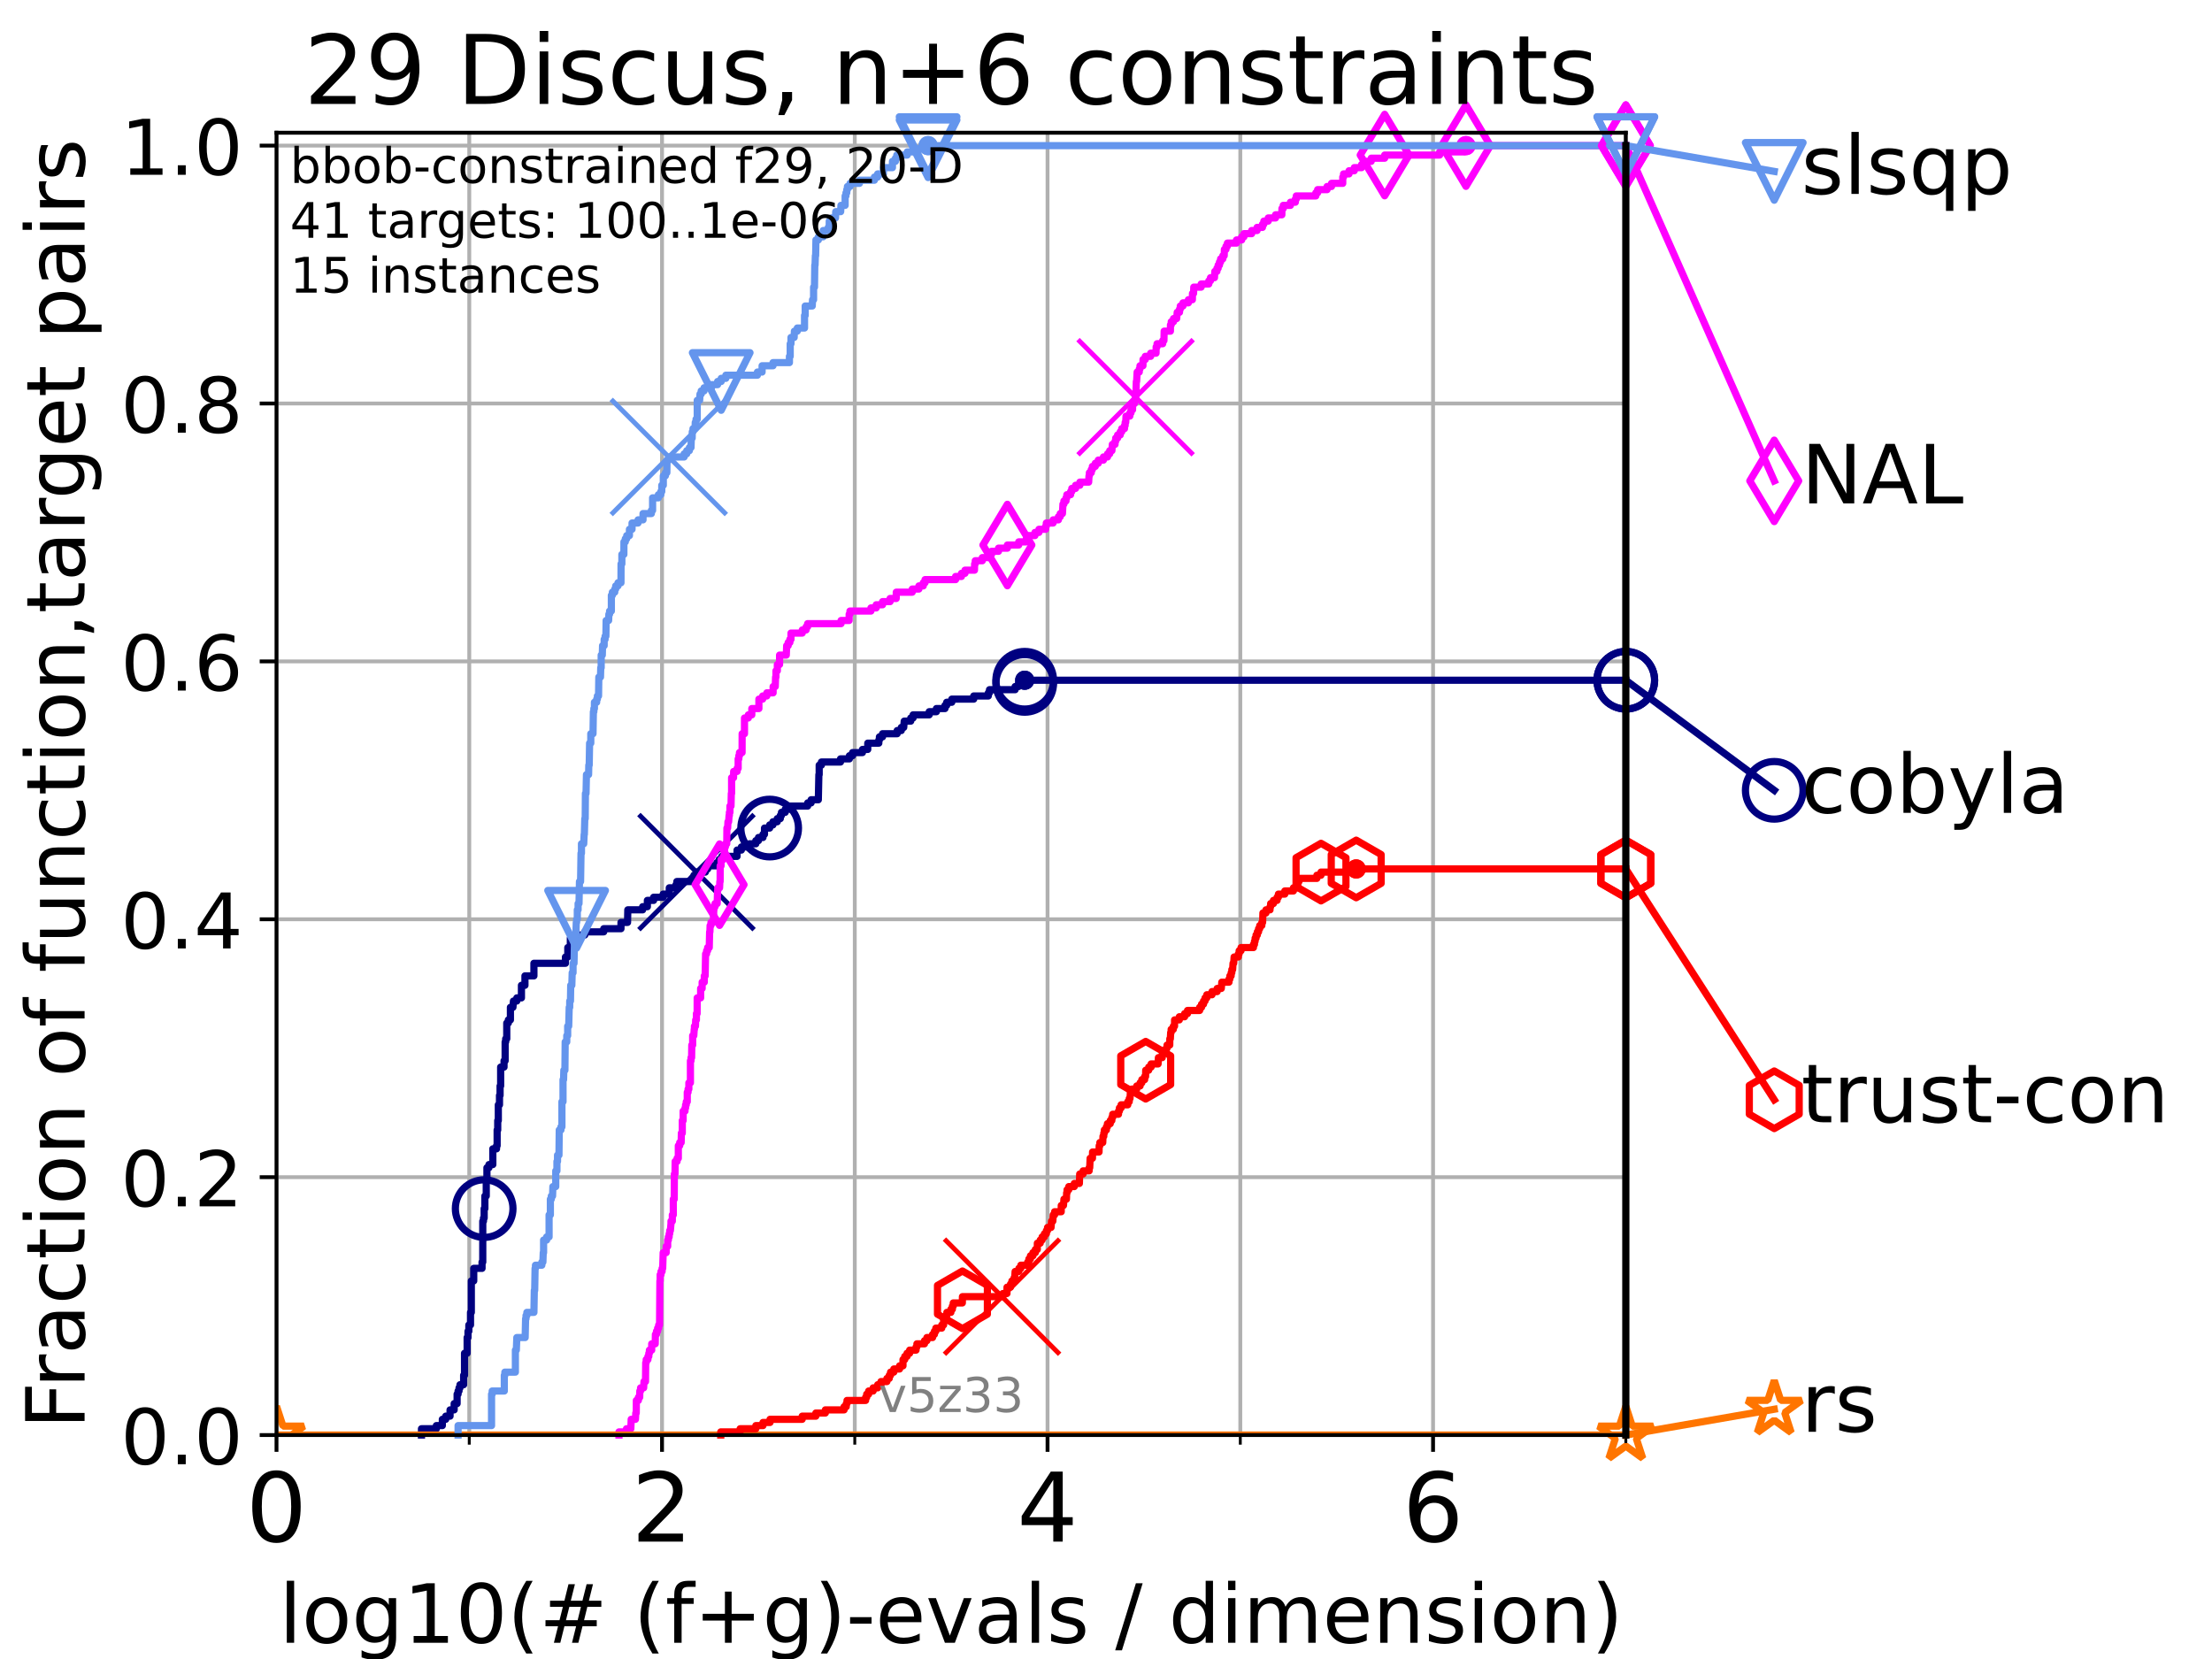 <?xml version="1.0" encoding="utf-8" standalone="no"?>
<!DOCTYPE svg PUBLIC "-//W3C//DTD SVG 1.1//EN"
  "http://www.w3.org/Graphics/SVG/1.1/DTD/svg11.dtd">
<!-- Created with matplotlib (https://matplotlib.org/) -->
<svg height="345.6pt" version="1.1" viewBox="0 0 460.8 345.6" width="460.8pt" xmlns="http://www.w3.org/2000/svg" xmlns:xlink="http://www.w3.org/1999/xlink">
 <defs>
  <style type="text/css">*{stroke-linecap:butt;stroke-linejoin:round;}</style>
 </defs>
 <g id="figure_1">
  <g id="patch_1">
   <path d="M 0 345.6 
L 460.8 345.6 
L 460.8 0 
L 0 0 
z
" style="fill:#ffffff;"/>
  </g>
  <g id="axes_1">
   <g id="patch_2">
    <path d="M 57.6 298.944 
L 338.688 298.944 
L 338.688 27.648 
L 57.6 27.648 
z
" style="fill:#ffffff;"/>
   </g>
   <g id="matplotlib.axis_1">
    <g id="xtick_1">
     <g id="line2d_1">
      <path clip-path="url(#pf90e9ea280)" d="M 57.6 298.944 
L 57.6 27.648 
" style="fill:none;stroke:#b0b0b0;stroke-linecap:square;stroke-width:0.8;"/>
     </g>
     <g id="line2d_2">
      <defs>
       <path d="M 0 0 
L 0 3.5 
" id="m12939b005f" style="stroke:#000000;stroke-width:0.8;"/>
      </defs>
      <g>
       <use style="stroke:#000000;stroke-width:0.8;" x="57.6" xlink:href="#m12939b005f" y="298.944"/>
      </g>
     </g>
     <g id="text_1">
      <!-- 0 -->
      <g transform="translate(51.237 321.141)scale(0.2 -0.2)">
       <defs>
        <path d="M 31.781 66.406 
Q 24.172 66.406 20.328 58.906 
Q 16.5 51.422 16.5 36.375 
Q 16.5 21.391 20.328 13.891 
Q 24.172 6.391 31.781 6.391 
Q 39.453 6.391 43.281 13.891 
Q 47.125 21.391 47.125 36.375 
Q 47.125 51.422 43.281 58.906 
Q 39.453 66.406 31.781 66.406 
z
M 31.781 74.219 
Q 44.047 74.219 50.516 64.516 
Q 56.984 54.828 56.984 36.375 
Q 56.984 17.969 50.516 8.266 
Q 44.047 -1.422 31.781 -1.422 
Q 19.531 -1.422 13.062 8.266 
Q 6.594 17.969 6.594 36.375 
Q 6.594 54.828 13.062 64.516 
Q 19.531 74.219 31.781 74.219 
z
" id="DejaVuSans-48"/>
       </defs>
       <use xlink:href="#DejaVuSans-48"/>
      </g>
     </g>
    </g>
    <g id="xtick_2">
     <g id="line2d_3">
      <path clip-path="url(#pf90e9ea280)" d="M 137.911 298.944 
L 137.911 27.648 
" style="fill:none;stroke:#b0b0b0;stroke-linecap:square;stroke-width:0.8;"/>
     </g>
     <g id="line2d_4">
      <g>
       <use style="stroke:#000000;stroke-width:0.8;" x="137.911" xlink:href="#m12939b005f" y="298.944"/>
      </g>
     </g>
     <g id="text_2">
      <!-- 2 -->
      <g transform="translate(131.548 321.141)scale(0.2 -0.2)">
       <defs>
        <path d="M 19.188 8.297 
L 53.609 8.297 
L 53.609 0 
L 7.328 0 
L 7.328 8.297 
Q 12.938 14.109 22.625 23.891 
Q 32.328 33.688 34.812 36.531 
Q 39.547 41.844 41.422 45.531 
Q 43.312 49.219 43.312 52.781 
Q 43.312 58.594 39.234 62.25 
Q 35.156 65.922 28.609 65.922 
Q 23.969 65.922 18.812 64.312 
Q 13.672 62.703 7.812 59.422 
L 7.812 69.391 
Q 13.766 71.781 18.938 73 
Q 24.125 74.219 28.422 74.219 
Q 39.75 74.219 46.484 68.547 
Q 53.219 62.891 53.219 53.422 
Q 53.219 48.922 51.531 44.891 
Q 49.859 40.875 45.406 35.406 
Q 44.188 33.984 37.641 27.219 
Q 31.109 20.453 19.188 8.297 
z
" id="DejaVuSans-50"/>
       </defs>
       <use xlink:href="#DejaVuSans-50"/>
      </g>
     </g>
    </g>
    <g id="xtick_3">
     <g id="line2d_5">
      <path clip-path="url(#pf90e9ea280)" d="M 218.222 298.944 
L 218.222 27.648 
" style="fill:none;stroke:#b0b0b0;stroke-linecap:square;stroke-width:0.8;"/>
     </g>
     <g id="line2d_6">
      <g>
       <use style="stroke:#000000;stroke-width:0.8;" x="218.222" xlink:href="#m12939b005f" y="298.944"/>
      </g>
     </g>
     <g id="text_3">
      <!-- 4 -->
      <g transform="translate(211.859 321.141)scale(0.2 -0.2)">
       <defs>
        <path d="M 37.797 64.312 
L 12.891 25.391 
L 37.797 25.391 
z
M 35.203 72.906 
L 47.609 72.906 
L 47.609 25.391 
L 58.016 25.391 
L 58.016 17.188 
L 47.609 17.188 
L 47.609 0 
L 37.797 0 
L 37.797 17.188 
L 4.891 17.188 
L 4.891 26.703 
z
" id="DejaVuSans-52"/>
       </defs>
       <use xlink:href="#DejaVuSans-52"/>
      </g>
     </g>
    </g>
    <g id="xtick_4">
     <g id="line2d_7">
      <path clip-path="url(#pf90e9ea280)" d="M 298.533 298.944 
L 298.533 27.648 
" style="fill:none;stroke:#b0b0b0;stroke-linecap:square;stroke-width:0.8;"/>
     </g>
     <g id="line2d_8">
      <g>
       <use style="stroke:#000000;stroke-width:0.8;" x="298.533" xlink:href="#m12939b005f" y="298.944"/>
      </g>
     </g>
     <g id="text_4">
      <!-- 6 -->
      <g transform="translate(292.17 321.141)scale(0.2 -0.2)">
       <defs>
        <path d="M 33.016 40.375 
Q 26.375 40.375 22.484 35.828 
Q 18.609 31.297 18.609 23.391 
Q 18.609 15.531 22.484 10.953 
Q 26.375 6.391 33.016 6.391 
Q 39.656 6.391 43.531 10.953 
Q 47.406 15.531 47.406 23.391 
Q 47.406 31.297 43.531 35.828 
Q 39.656 40.375 33.016 40.375 
z
M 52.594 71.297 
L 52.594 62.312 
Q 48.875 64.062 45.094 64.984 
Q 41.312 65.922 37.594 65.922 
Q 27.828 65.922 22.672 59.328 
Q 17.531 52.734 16.797 39.406 
Q 19.672 43.656 24.016 45.922 
Q 28.375 48.188 33.594 48.188 
Q 44.578 48.188 50.953 41.516 
Q 57.328 34.859 57.328 23.391 
Q 57.328 12.156 50.688 5.359 
Q 44.047 -1.422 33.016 -1.422 
Q 20.359 -1.422 13.672 8.266 
Q 6.984 17.969 6.984 36.375 
Q 6.984 53.656 15.188 63.938 
Q 23.391 74.219 37.203 74.219 
Q 40.922 74.219 44.703 73.484 
Q 48.484 72.75 52.594 71.297 
z
" id="DejaVuSans-54"/>
       </defs>
       <use xlink:href="#DejaVuSans-54"/>
      </g>
     </g>
    </g>
    <g id="xtick_5">
     <g id="line2d_9">
      <path clip-path="url(#pf90e9ea280)" d="M 97.755 298.944 
L 97.755 27.648 
" style="fill:none;stroke:#b0b0b0;stroke-linecap:square;stroke-width:0.8;"/>
     </g>
     <g id="line2d_10">
      <defs>
       <path d="M 0 0 
L 0 2 
" id="mf42af3cab2" style="stroke:#000000;stroke-width:0.6;"/>
      </defs>
      <g>
       <use style="stroke:#000000;stroke-width:0.6;" x="97.755" xlink:href="#mf42af3cab2" y="298.944"/>
      </g>
     </g>
    </g>
    <g id="xtick_6">
     <g id="line2d_11">
      <path clip-path="url(#pf90e9ea280)" d="M 178.066 298.944 
L 178.066 27.648 
" style="fill:none;stroke:#b0b0b0;stroke-linecap:square;stroke-width:0.8;"/>
     </g>
     <g id="line2d_12">
      <g>
       <use style="stroke:#000000;stroke-width:0.6;" x="178.066" xlink:href="#mf42af3cab2" y="298.944"/>
      </g>
     </g>
    </g>
    <g id="xtick_7">
     <g id="line2d_13">
      <path clip-path="url(#pf90e9ea280)" d="M 258.377 298.944 
L 258.377 27.648 
" style="fill:none;stroke:#b0b0b0;stroke-linecap:square;stroke-width:0.8;"/>
     </g>
     <g id="line2d_14">
      <g>
       <use style="stroke:#000000;stroke-width:0.6;" x="258.377" xlink:href="#mf42af3cab2" y="298.944"/>
      </g>
     </g>
    </g>
    <g id="xtick_8">
     <g id="line2d_15">
      <path clip-path="url(#pf90e9ea280)" d="M 338.688 298.944 
L 338.688 27.648 
" style="fill:none;stroke:#b0b0b0;stroke-linecap:square;stroke-width:0.8;"/>
     </g>
     <g id="line2d_16">
      <g>
       <use style="stroke:#000000;stroke-width:0.6;" x="338.688" xlink:href="#mf42af3cab2" y="298.944"/>
      </g>
     </g>
    </g>
    <g id="text_5">
     <!-- log10(# (f+g)-evals / dimension) -->
     <g transform="translate(58.145 342.218)scale(0.17 -0.17)">
      <defs>
       <path d="M 9.422 75.984 
L 18.406 75.984 
L 18.406 0 
L 9.422 0 
z
" id="DejaVuSans-108"/>
       <path d="M 30.609 48.391 
Q 23.391 48.391 19.188 42.75 
Q 14.984 37.109 14.984 27.297 
Q 14.984 17.484 19.156 11.844 
Q 23.344 6.203 30.609 6.203 
Q 37.797 6.203 41.984 11.859 
Q 46.188 17.531 46.188 27.297 
Q 46.188 37.016 41.984 42.703 
Q 37.797 48.391 30.609 48.391 
z
M 30.609 56 
Q 42.328 56 49.016 48.375 
Q 55.719 40.766 55.719 27.297 
Q 55.719 13.875 49.016 6.219 
Q 42.328 -1.422 30.609 -1.422 
Q 18.844 -1.422 12.172 6.219 
Q 5.516 13.875 5.516 27.297 
Q 5.516 40.766 12.172 48.375 
Q 18.844 56 30.609 56 
z
" id="DejaVuSans-111"/>
       <path d="M 45.406 27.984 
Q 45.406 37.75 41.375 43.109 
Q 37.359 48.484 30.078 48.484 
Q 22.859 48.484 18.828 43.109 
Q 14.797 37.75 14.797 27.984 
Q 14.797 18.266 18.828 12.891 
Q 22.859 7.516 30.078 7.516 
Q 37.359 7.516 41.375 12.891 
Q 45.406 18.266 45.406 27.984 
z
M 54.391 6.781 
Q 54.391 -7.172 48.188 -13.984 
Q 42 -20.797 29.203 -20.797 
Q 24.469 -20.797 20.266 -20.094 
Q 16.062 -19.391 12.109 -17.922 
L 12.109 -9.188 
Q 16.062 -11.328 19.922 -12.344 
Q 23.781 -13.375 27.781 -13.375 
Q 36.625 -13.375 41.016 -8.766 
Q 45.406 -4.156 45.406 5.172 
L 45.406 9.625 
Q 42.625 4.781 38.281 2.391 
Q 33.938 0 27.875 0 
Q 17.828 0 11.672 7.656 
Q 5.516 15.328 5.516 27.984 
Q 5.516 40.672 11.672 48.328 
Q 17.828 56 27.875 56 
Q 33.938 56 38.281 53.609 
Q 42.625 51.219 45.406 46.391 
L 45.406 54.688 
L 54.391 54.688 
z
" id="DejaVuSans-103"/>
       <path d="M 12.406 8.297 
L 28.516 8.297 
L 28.516 63.922 
L 10.984 60.406 
L 10.984 69.391 
L 28.422 72.906 
L 38.281 72.906 
L 38.281 8.297 
L 54.391 8.297 
L 54.391 0 
L 12.406 0 
z
" id="DejaVuSans-49"/>
       <path d="M 31 75.875 
Q 24.469 64.656 21.281 53.656 
Q 18.109 42.672 18.109 31.391 
Q 18.109 20.125 21.312 9.062 
Q 24.516 -2 31 -13.188 
L 23.188 -13.188 
Q 15.875 -1.703 12.234 9.375 
Q 8.594 20.453 8.594 31.391 
Q 8.594 42.281 12.203 53.312 
Q 15.828 64.359 23.188 75.875 
z
" id="DejaVuSans-40"/>
       <path d="M 51.125 44 
L 36.922 44 
L 32.812 27.688 
L 47.125 27.688 
z
M 43.797 71.781 
L 38.719 51.516 
L 52.984 51.516 
L 58.109 71.781 
L 65.922 71.781 
L 60.891 51.516 
L 76.125 51.516 
L 76.125 44 
L 58.984 44 
L 54.984 27.688 
L 70.516 27.688 
L 70.516 20.219 
L 53.078 20.219 
L 48 0 
L 40.188 0 
L 45.219 20.219 
L 30.906 20.219 
L 25.875 0 
L 18.016 0 
L 23.094 20.219 
L 7.719 20.219 
L 7.719 27.688 
L 24.906 27.688 
L 29 44 
L 13.281 44 
L 13.281 51.516 
L 30.906 51.516 
L 35.891 71.781 
z
" id="DejaVuSans-35"/>
       <path id="DejaVuSans-32"/>
       <path d="M 37.109 75.984 
L 37.109 68.5 
L 28.516 68.5 
Q 23.688 68.5 21.797 66.547 
Q 19.922 64.594 19.922 59.516 
L 19.922 54.688 
L 34.719 54.688 
L 34.719 47.703 
L 19.922 47.703 
L 19.922 0 
L 10.891 0 
L 10.891 47.703 
L 2.297 47.703 
L 2.297 54.688 
L 10.891 54.688 
L 10.891 58.5 
Q 10.891 67.625 15.141 71.797 
Q 19.391 75.984 28.609 75.984 
z
" id="DejaVuSans-102"/>
       <path d="M 46 62.703 
L 46 35.5 
L 73.188 35.5 
L 73.188 27.203 
L 46 27.203 
L 46 0 
L 37.797 0 
L 37.797 27.203 
L 10.594 27.203 
L 10.594 35.5 
L 37.797 35.5 
L 37.797 62.703 
z
" id="DejaVuSans-43"/>
       <path d="M 8.016 75.875 
L 15.828 75.875 
Q 23.141 64.359 26.781 53.312 
Q 30.422 42.281 30.422 31.391 
Q 30.422 20.453 26.781 9.375 
Q 23.141 -1.703 15.828 -13.188 
L 8.016 -13.188 
Q 14.5 -2 17.703 9.062 
Q 20.906 20.125 20.906 31.391 
Q 20.906 42.672 17.703 53.656 
Q 14.5 64.656 8.016 75.875 
z
" id="DejaVuSans-41"/>
       <path d="M 4.891 31.391 
L 31.203 31.391 
L 31.203 23.391 
L 4.891 23.391 
z
" id="DejaVuSans-45"/>
       <path d="M 56.203 29.594 
L 56.203 25.203 
L 14.891 25.203 
Q 15.484 15.922 20.484 11.062 
Q 25.484 6.203 34.422 6.203 
Q 39.594 6.203 44.453 7.469 
Q 49.312 8.734 54.109 11.281 
L 54.109 2.781 
Q 49.266 0.734 44.188 -0.344 
Q 39.109 -1.422 33.891 -1.422 
Q 20.797 -1.422 13.156 6.188 
Q 5.516 13.812 5.516 26.812 
Q 5.516 40.234 12.766 48.109 
Q 20.016 56 32.328 56 
Q 43.359 56 49.781 48.891 
Q 56.203 41.797 56.203 29.594 
z
M 47.219 32.234 
Q 47.125 39.594 43.094 43.984 
Q 39.062 48.391 32.422 48.391 
Q 24.906 48.391 20.391 44.141 
Q 15.875 39.891 15.188 32.172 
z
" id="DejaVuSans-101"/>
       <path d="M 2.984 54.688 
L 12.5 54.688 
L 29.594 8.797 
L 46.688 54.688 
L 56.203 54.688 
L 35.688 0 
L 23.484 0 
z
" id="DejaVuSans-118"/>
       <path d="M 34.281 27.484 
Q 23.391 27.484 19.188 25 
Q 14.984 22.516 14.984 16.5 
Q 14.984 11.719 18.141 8.906 
Q 21.297 6.109 26.703 6.109 
Q 34.188 6.109 38.703 11.406 
Q 43.219 16.703 43.219 25.484 
L 43.219 27.484 
z
M 52.203 31.203 
L 52.203 0 
L 43.219 0 
L 43.219 8.297 
Q 40.141 3.328 35.547 0.953 
Q 30.953 -1.422 24.312 -1.422 
Q 15.922 -1.422 10.953 3.297 
Q 6 8.016 6 15.922 
Q 6 25.141 12.172 29.828 
Q 18.359 34.516 30.609 34.516 
L 43.219 34.516 
L 43.219 35.406 
Q 43.219 41.609 39.141 45 
Q 35.062 48.391 27.688 48.391 
Q 23 48.391 18.547 47.266 
Q 14.109 46.141 10.016 43.891 
L 10.016 52.203 
Q 14.938 54.109 19.578 55.047 
Q 24.219 56 28.609 56 
Q 40.484 56 46.344 49.844 
Q 52.203 43.703 52.203 31.203 
z
" id="DejaVuSans-97"/>
       <path d="M 44.281 53.078 
L 44.281 44.578 
Q 40.484 46.531 36.375 47.5 
Q 32.281 48.484 27.875 48.484 
Q 21.188 48.484 17.844 46.438 
Q 14.5 44.391 14.5 40.281 
Q 14.5 37.156 16.891 35.375 
Q 19.281 33.594 26.516 31.984 
L 29.594 31.297 
Q 39.156 29.25 43.188 25.516 
Q 47.219 21.781 47.219 15.094 
Q 47.219 7.469 41.188 3.016 
Q 35.156 -1.422 24.609 -1.422 
Q 20.219 -1.422 15.453 -0.562 
Q 10.688 0.297 5.422 2 
L 5.422 11.281 
Q 10.406 8.688 15.234 7.391 
Q 20.062 6.109 24.812 6.109 
Q 31.156 6.109 34.562 8.281 
Q 37.984 10.453 37.984 14.406 
Q 37.984 18.062 35.516 20.016 
Q 33.062 21.969 24.703 23.781 
L 21.578 24.516 
Q 13.234 26.266 9.516 29.906 
Q 5.812 33.547 5.812 39.891 
Q 5.812 47.609 11.281 51.797 
Q 16.75 56 26.812 56 
Q 31.781 56 36.172 55.266 
Q 40.578 54.547 44.281 53.078 
z
" id="DejaVuSans-115"/>
       <path d="M 25.391 72.906 
L 33.688 72.906 
L 8.297 -9.281 
L 0 -9.281 
z
" id="DejaVuSans-47"/>
       <path d="M 45.406 46.391 
L 45.406 75.984 
L 54.391 75.984 
L 54.391 0 
L 45.406 0 
L 45.406 8.203 
Q 42.578 3.328 38.25 0.953 
Q 33.938 -1.422 27.875 -1.422 
Q 17.969 -1.422 11.734 6.484 
Q 5.516 14.406 5.516 27.297 
Q 5.516 40.188 11.734 48.094 
Q 17.969 56 27.875 56 
Q 33.938 56 38.25 53.625 
Q 42.578 51.266 45.406 46.391 
z
M 14.797 27.297 
Q 14.797 17.391 18.875 11.75 
Q 22.953 6.109 30.078 6.109 
Q 37.203 6.109 41.297 11.75 
Q 45.406 17.391 45.406 27.297 
Q 45.406 37.203 41.297 42.844 
Q 37.203 48.484 30.078 48.484 
Q 22.953 48.484 18.875 42.844 
Q 14.797 37.203 14.797 27.297 
z
" id="DejaVuSans-100"/>
       <path d="M 9.422 54.688 
L 18.406 54.688 
L 18.406 0 
L 9.422 0 
z
M 9.422 75.984 
L 18.406 75.984 
L 18.406 64.594 
L 9.422 64.594 
z
" id="DejaVuSans-105"/>
       <path d="M 52 44.188 
Q 55.375 50.25 60.062 53.125 
Q 64.75 56 71.094 56 
Q 79.641 56 84.281 50.016 
Q 88.922 44.047 88.922 33.016 
L 88.922 0 
L 79.891 0 
L 79.891 32.719 
Q 79.891 40.578 77.094 44.375 
Q 74.312 48.188 68.609 48.188 
Q 61.625 48.188 57.562 43.547 
Q 53.516 38.922 53.516 30.906 
L 53.516 0 
L 44.484 0 
L 44.484 32.719 
Q 44.484 40.625 41.703 44.406 
Q 38.922 48.188 33.109 48.188 
Q 26.219 48.188 22.156 43.531 
Q 18.109 38.875 18.109 30.906 
L 18.109 0 
L 9.078 0 
L 9.078 54.688 
L 18.109 54.688 
L 18.109 46.188 
Q 21.188 51.219 25.484 53.609 
Q 29.781 56 35.688 56 
Q 41.656 56 45.828 52.969 
Q 50 49.953 52 44.188 
z
" id="DejaVuSans-109"/>
       <path d="M 54.891 33.016 
L 54.891 0 
L 45.906 0 
L 45.906 32.719 
Q 45.906 40.484 42.875 44.328 
Q 39.844 48.188 33.797 48.188 
Q 26.516 48.188 22.312 43.547 
Q 18.109 38.922 18.109 30.906 
L 18.109 0 
L 9.078 0 
L 9.078 54.688 
L 18.109 54.688 
L 18.109 46.188 
Q 21.344 51.125 25.703 53.562 
Q 30.078 56 35.797 56 
Q 45.219 56 50.047 50.172 
Q 54.891 44.344 54.891 33.016 
z
" id="DejaVuSans-110"/>
      </defs>
      <use xlink:href="#DejaVuSans-108"/>
      <use x="27.783" xlink:href="#DejaVuSans-111"/>
      <use x="88.965" xlink:href="#DejaVuSans-103"/>
      <use x="152.441" xlink:href="#DejaVuSans-49"/>
      <use x="216.064" xlink:href="#DejaVuSans-48"/>
      <use x="279.688" xlink:href="#DejaVuSans-40"/>
      <use x="318.701" xlink:href="#DejaVuSans-35"/>
      <use x="402.49" xlink:href="#DejaVuSans-32"/>
      <use x="434.277" xlink:href="#DejaVuSans-40"/>
      <use x="473.291" xlink:href="#DejaVuSans-102"/>
      <use x="508.496" xlink:href="#DejaVuSans-43"/>
      <use x="592.285" xlink:href="#DejaVuSans-103"/>
      <use x="655.762" xlink:href="#DejaVuSans-41"/>
      <use x="694.775" xlink:href="#DejaVuSans-45"/>
      <use x="730.859" xlink:href="#DejaVuSans-101"/>
      <use x="792.383" xlink:href="#DejaVuSans-118"/>
      <use x="851.562" xlink:href="#DejaVuSans-97"/>
      <use x="912.842" xlink:href="#DejaVuSans-108"/>
      <use x="940.625" xlink:href="#DejaVuSans-115"/>
      <use x="992.725" xlink:href="#DejaVuSans-32"/>
      <use x="1024.512" xlink:href="#DejaVuSans-47"/>
      <use x="1058.203" xlink:href="#DejaVuSans-32"/>
      <use x="1089.99" xlink:href="#DejaVuSans-100"/>
      <use x="1153.467" xlink:href="#DejaVuSans-105"/>
      <use x="1181.25" xlink:href="#DejaVuSans-109"/>
      <use x="1278.662" xlink:href="#DejaVuSans-101"/>
      <use x="1340.186" xlink:href="#DejaVuSans-110"/>
      <use x="1403.564" xlink:href="#DejaVuSans-115"/>
      <use x="1455.664" xlink:href="#DejaVuSans-105"/>
      <use x="1483.447" xlink:href="#DejaVuSans-111"/>
      <use x="1544.629" xlink:href="#DejaVuSans-110"/>
      <use x="1608.008" xlink:href="#DejaVuSans-41"/>
     </g>
    </g>
   </g>
   <g id="matplotlib.axis_2">
    <g id="ytick_1">
     <g id="line2d_17">
      <path clip-path="url(#pf90e9ea280)" d="M 57.6 298.944 
L 338.688 298.944 
" style="fill:none;stroke:#b0b0b0;stroke-linecap:square;stroke-width:0.8;"/>
     </g>
     <g id="line2d_18">
      <defs>
       <path d="M 0 0 
L -3.5 0 
" id="m5700d6f850" style="stroke:#000000;stroke-width:0.8;"/>
      </defs>
      <g>
       <use style="stroke:#000000;stroke-width:0.8;" x="57.6" xlink:href="#m5700d6f850" y="298.944"/>
      </g>
     </g>
     <g id="text_6">
      <!-- 0.0 -->
      <g transform="translate(25.155 305.023)scale(0.16 -0.16)">
       <defs>
        <path d="M 10.688 12.406 
L 21 12.406 
L 21 0 
L 10.688 0 
z
" id="DejaVuSans-46"/>
       </defs>
       <use xlink:href="#DejaVuSans-48"/>
       <use x="63.623" xlink:href="#DejaVuSans-46"/>
       <use x="95.41" xlink:href="#DejaVuSans-48"/>
      </g>
     </g>
    </g>
    <g id="ytick_2">
     <g id="line2d_19">
      <path clip-path="url(#pf90e9ea280)" d="M 57.6 245.222 
L 338.688 245.222 
" style="fill:none;stroke:#b0b0b0;stroke-linecap:square;stroke-width:0.8;"/>
     </g>
     <g id="line2d_20">
      <g>
       <use style="stroke:#000000;stroke-width:0.8;" x="57.6" xlink:href="#m5700d6f850" y="245.222"/>
      </g>
     </g>
     <g id="text_7">
      <!-- 0.2 -->
      <g transform="translate(25.155 251.301)scale(0.16 -0.16)">
       <use xlink:href="#DejaVuSans-48"/>
       <use x="63.623" xlink:href="#DejaVuSans-46"/>
       <use x="95.41" xlink:href="#DejaVuSans-50"/>
      </g>
     </g>
    </g>
    <g id="ytick_3">
     <g id="line2d_21">
      <path clip-path="url(#pf90e9ea280)" d="M 57.6 191.5 
L 338.688 191.5 
" style="fill:none;stroke:#b0b0b0;stroke-linecap:square;stroke-width:0.8;"/>
     </g>
     <g id="line2d_22">
      <g>
       <use style="stroke:#000000;stroke-width:0.8;" x="57.6" xlink:href="#m5700d6f850" y="191.5"/>
      </g>
     </g>
     <g id="text_8">
      <!-- 0.4 -->
      <g transform="translate(25.155 197.579)scale(0.16 -0.16)">
       <use xlink:href="#DejaVuSans-48"/>
       <use x="63.623" xlink:href="#DejaVuSans-46"/>
       <use x="95.41" xlink:href="#DejaVuSans-52"/>
      </g>
     </g>
    </g>
    <g id="ytick_4">
     <g id="line2d_23">
      <path clip-path="url(#pf90e9ea280)" d="M 57.6 137.778 
L 338.688 137.778 
" style="fill:none;stroke:#b0b0b0;stroke-linecap:square;stroke-width:0.8;"/>
     </g>
     <g id="line2d_24">
      <g>
       <use style="stroke:#000000;stroke-width:0.8;" x="57.6" xlink:href="#m5700d6f850" y="137.778"/>
      </g>
     </g>
     <g id="text_9">
      <!-- 0.6 -->
      <g transform="translate(25.155 143.857)scale(0.16 -0.16)">
       <use xlink:href="#DejaVuSans-48"/>
       <use x="63.623" xlink:href="#DejaVuSans-46"/>
       <use x="95.41" xlink:href="#DejaVuSans-54"/>
      </g>
     </g>
    </g>
    <g id="ytick_5">
     <g id="line2d_25">
      <path clip-path="url(#pf90e9ea280)" d="M 57.6 84.056 
L 338.688 84.056 
" style="fill:none;stroke:#b0b0b0;stroke-linecap:square;stroke-width:0.8;"/>
     </g>
     <g id="line2d_26">
      <g>
       <use style="stroke:#000000;stroke-width:0.8;" x="57.6" xlink:href="#m5700d6f850" y="84.056"/>
      </g>
     </g>
     <g id="text_10">
      <!-- 0.8 -->
      <g transform="translate(25.155 90.135)scale(0.16 -0.16)">
       <defs>
        <path d="M 31.781 34.625 
Q 24.75 34.625 20.719 30.859 
Q 16.703 27.094 16.703 20.516 
Q 16.703 13.922 20.719 10.156 
Q 24.75 6.391 31.781 6.391 
Q 38.812 6.391 42.859 10.172 
Q 46.922 13.969 46.922 20.516 
Q 46.922 27.094 42.891 30.859 
Q 38.875 34.625 31.781 34.625 
z
M 21.922 38.812 
Q 15.578 40.375 12.031 44.719 
Q 8.5 49.078 8.5 55.328 
Q 8.5 64.062 14.719 69.141 
Q 20.953 74.219 31.781 74.219 
Q 42.672 74.219 48.875 69.141 
Q 55.078 64.062 55.078 55.328 
Q 55.078 49.078 51.531 44.719 
Q 48 40.375 41.703 38.812 
Q 48.828 37.156 52.797 32.312 
Q 56.781 27.484 56.781 20.516 
Q 56.781 9.906 50.312 4.234 
Q 43.844 -1.422 31.781 -1.422 
Q 19.734 -1.422 13.25 4.234 
Q 6.781 9.906 6.781 20.516 
Q 6.781 27.484 10.781 32.312 
Q 14.797 37.156 21.922 38.812 
z
M 18.312 54.391 
Q 18.312 48.734 21.844 45.562 
Q 25.391 42.391 31.781 42.391 
Q 38.141 42.391 41.719 45.562 
Q 45.312 48.734 45.312 54.391 
Q 45.312 60.062 41.719 63.234 
Q 38.141 66.406 31.781 66.406 
Q 25.391 66.406 21.844 63.234 
Q 18.312 60.062 18.312 54.391 
z
" id="DejaVuSans-56"/>
       </defs>
       <use xlink:href="#DejaVuSans-48"/>
       <use x="63.623" xlink:href="#DejaVuSans-46"/>
       <use x="95.41" xlink:href="#DejaVuSans-56"/>
      </g>
     </g>
    </g>
    <g id="ytick_6">
     <g id="line2d_27">
      <path clip-path="url(#pf90e9ea280)" d="M 57.6 30.334 
L 338.688 30.334 
" style="fill:none;stroke:#b0b0b0;stroke-linecap:square;stroke-width:0.8;"/>
     </g>
     <g id="line2d_28">
      <g>
       <use style="stroke:#000000;stroke-width:0.8;" x="57.6" xlink:href="#m5700d6f850" y="30.334"/>
      </g>
     </g>
     <g id="text_11">
      <!-- 1.0 -->
      <g transform="translate(25.155 36.413)scale(0.16 -0.16)">
       <use xlink:href="#DejaVuSans-49"/>
       <use x="63.623" xlink:href="#DejaVuSans-46"/>
       <use x="95.41" xlink:href="#DejaVuSans-48"/>
      </g>
     </g>
    </g>
    <g id="text_12">
     <!-- Fraction of function,target pairs -->
     <g transform="translate(17.62 297.681)rotate(-90)scale(0.17 -0.17)">
      <defs>
       <path d="M 9.812 72.906 
L 51.703 72.906 
L 51.703 64.594 
L 19.672 64.594 
L 19.672 43.109 
L 48.578 43.109 
L 48.578 34.812 
L 19.672 34.812 
L 19.672 0 
L 9.812 0 
z
" id="DejaVuSans-70"/>
       <path d="M 41.109 46.297 
Q 39.594 47.172 37.812 47.578 
Q 36.031 48 33.891 48 
Q 26.266 48 22.188 43.047 
Q 18.109 38.094 18.109 28.812 
L 18.109 0 
L 9.078 0 
L 9.078 54.688 
L 18.109 54.688 
L 18.109 46.188 
Q 20.953 51.172 25.484 53.578 
Q 30.031 56 36.531 56 
Q 37.453 56 38.578 55.875 
Q 39.703 55.766 41.062 55.516 
z
" id="DejaVuSans-114"/>
       <path d="M 48.781 52.594 
L 48.781 44.188 
Q 44.969 46.297 41.141 47.344 
Q 37.312 48.391 33.406 48.391 
Q 24.656 48.391 19.812 42.844 
Q 14.984 37.312 14.984 27.297 
Q 14.984 17.281 19.812 11.734 
Q 24.656 6.203 33.406 6.203 
Q 37.312 6.203 41.141 7.25 
Q 44.969 8.297 48.781 10.406 
L 48.781 2.094 
Q 45.016 0.344 40.984 -0.531 
Q 36.969 -1.422 32.422 -1.422 
Q 20.062 -1.422 12.781 6.344 
Q 5.516 14.109 5.516 27.297 
Q 5.516 40.672 12.859 48.328 
Q 20.219 56 33.016 56 
Q 37.156 56 41.109 55.141 
Q 45.062 54.297 48.781 52.594 
z
" id="DejaVuSans-99"/>
       <path d="M 18.312 70.219 
L 18.312 54.688 
L 36.812 54.688 
L 36.812 47.703 
L 18.312 47.703 
L 18.312 18.016 
Q 18.312 11.328 20.141 9.422 
Q 21.969 7.516 27.594 7.516 
L 36.812 7.516 
L 36.812 0 
L 27.594 0 
Q 17.188 0 13.234 3.875 
Q 9.281 7.766 9.281 18.016 
L 9.281 47.703 
L 2.688 47.703 
L 2.688 54.688 
L 9.281 54.688 
L 9.281 70.219 
z
" id="DejaVuSans-116"/>
       <path d="M 8.5 21.578 
L 8.5 54.688 
L 17.484 54.688 
L 17.484 21.922 
Q 17.484 14.156 20.5 10.266 
Q 23.531 6.391 29.594 6.391 
Q 36.859 6.391 41.078 11.031 
Q 45.312 15.672 45.312 23.688 
L 45.312 54.688 
L 54.297 54.688 
L 54.297 0 
L 45.312 0 
L 45.312 8.406 
Q 42.047 3.422 37.719 1 
Q 33.406 -1.422 27.688 -1.422 
Q 18.266 -1.422 13.375 4.438 
Q 8.5 10.297 8.5 21.578 
z
M 31.109 56 
z
" id="DejaVuSans-117"/>
       <path d="M 11.719 12.406 
L 22.016 12.406 
L 22.016 4 
L 14.016 -11.625 
L 7.719 -11.625 
L 11.719 4 
z
" id="DejaVuSans-44"/>
       <path d="M 18.109 8.203 
L 18.109 -20.797 
L 9.078 -20.797 
L 9.078 54.688 
L 18.109 54.688 
L 18.109 46.391 
Q 20.953 51.266 25.266 53.625 
Q 29.594 56 35.594 56 
Q 45.562 56 51.781 48.094 
Q 58.016 40.188 58.016 27.297 
Q 58.016 14.406 51.781 6.484 
Q 45.562 -1.422 35.594 -1.422 
Q 29.594 -1.422 25.266 0.953 
Q 20.953 3.328 18.109 8.203 
z
M 48.688 27.297 
Q 48.688 37.203 44.609 42.844 
Q 40.531 48.484 33.406 48.484 
Q 26.266 48.484 22.188 42.844 
Q 18.109 37.203 18.109 27.297 
Q 18.109 17.391 22.188 11.75 
Q 26.266 6.109 33.406 6.109 
Q 40.531 6.109 44.609 11.75 
Q 48.688 17.391 48.688 27.297 
z
" id="DejaVuSans-112"/>
      </defs>
      <use xlink:href="#DejaVuSans-70"/>
      <use x="50.27" xlink:href="#DejaVuSans-114"/>
      <use x="91.383" xlink:href="#DejaVuSans-97"/>
      <use x="152.662" xlink:href="#DejaVuSans-99"/>
      <use x="207.643" xlink:href="#DejaVuSans-116"/>
      <use x="246.852" xlink:href="#DejaVuSans-105"/>
      <use x="274.635" xlink:href="#DejaVuSans-111"/>
      <use x="335.816" xlink:href="#DejaVuSans-110"/>
      <use x="399.195" xlink:href="#DejaVuSans-32"/>
      <use x="430.982" xlink:href="#DejaVuSans-111"/>
      <use x="492.164" xlink:href="#DejaVuSans-102"/>
      <use x="527.369" xlink:href="#DejaVuSans-32"/>
      <use x="559.156" xlink:href="#DejaVuSans-102"/>
      <use x="594.361" xlink:href="#DejaVuSans-117"/>
      <use x="657.74" xlink:href="#DejaVuSans-110"/>
      <use x="721.119" xlink:href="#DejaVuSans-99"/>
      <use x="776.1" xlink:href="#DejaVuSans-116"/>
      <use x="815.309" xlink:href="#DejaVuSans-105"/>
      <use x="843.092" xlink:href="#DejaVuSans-111"/>
      <use x="904.273" xlink:href="#DejaVuSans-110"/>
      <use x="967.652" xlink:href="#DejaVuSans-44"/>
      <use x="999.439" xlink:href="#DejaVuSans-116"/>
      <use x="1038.648" xlink:href="#DejaVuSans-97"/>
      <use x="1099.928" xlink:href="#DejaVuSans-114"/>
      <use x="1139.291" xlink:href="#DejaVuSans-103"/>
      <use x="1202.768" xlink:href="#DejaVuSans-101"/>
      <use x="1264.291" xlink:href="#DejaVuSans-116"/>
      <use x="1303.5" xlink:href="#DejaVuSans-32"/>
      <use x="1335.287" xlink:href="#DejaVuSans-112"/>
      <use x="1398.764" xlink:href="#DejaVuSans-97"/>
      <use x="1460.043" xlink:href="#DejaVuSans-105"/>
      <use x="1487.826" xlink:href="#DejaVuSans-114"/>
      <use x="1528.939" xlink:href="#DejaVuSans-115"/>
     </g>
    </g>
   </g>
   <g id="line2d_29">
    <defs>
     <path d="M 0 1.5 
C 0.398 1.5 0.779 1.342 1.061 1.061 
C 1.342 0.779 1.5 0.398 1.5 0 
C 1.5 -0.398 1.342 -0.779 1.061 -1.061 
C 0.779 -1.342 0.398 -1.5 0 -1.5 
C -0.398 -1.5 -0.779 -1.342 -1.061 -1.061 
C -1.342 -0.779 -1.5 -0.398 -1.5 0 
C -1.5 0.398 -1.342 0.779 -1.061 1.061 
C -0.779 1.342 -0.398 1.5 0 1.5 
z
" id="m222cada3aa" style="stroke:#000080;"/>
    </defs>
    <g>
     <use style="fill:#000080;stroke:#000080;" x="213.464" xlink:href="#m222cada3aa" y="141.709"/>
     <use style="fill:#000080;stroke:#000080;" x="213.464" xlink:href="#m222cada3aa" y="141.709"/>
    </g>
   </g>
   <g id="line2d_30">
    <path d="M 87.799 298.944 
L 87.799 297.634 
L 90.901 297.634 
L 90.901 296.979 
L 92.147 296.979 
L 92.147 295.668 
L 92.854 295.668 
L 92.854 295.013 
L 93.755 295.013 
L 93.755 293.703 
L 94.611 293.703 
L 94.611 292.393 
L 95.226 292.393 
L 95.226 290.427 
L 95.427 290.427 
L 95.427 289.772 
L 95.625 289.772 
L 95.625 289.117 
L 95.821 289.117 
L 95.821 288.462 
L 96.583 288.462 
L 96.583 286.496 
L 96.769 286.496 
L 96.769 281.91 
L 97.314 281.91 
L 97.314 278.634 
L 97.492 278.634 
L 97.492 277.324 
L 97.668 277.324 
L 97.668 276.014 
L 98.015 276.014 
L 98.015 273.393 
L 98.186 273.393 
L 98.186 266.842 
L 98.689 266.842 
L 98.689 264.221 
L 100.419 264.221 
L 100.419 262.911 
L 100.568 262.911 
L 100.568 254.394 
L 100.716 254.394 
L 100.716 253.739 
L 100.862 253.739 
L 100.862 251.773 
L 101.007 251.773 
L 101.007 249.153 
L 101.295 249.153 
L 101.295 245.877 
L 101.436 245.877 
L 101.436 243.257 
L 101.855 243.257 
L 101.855 242.601 
L 102.663 242.601 
L 102.663 239.326 
L 103.435 239.326 
L 103.435 238.671 
L 103.561 238.671 
L 103.561 235.395 
L 103.685 235.395 
L 103.685 233.429 
L 103.809 233.429 
L 103.809 230.154 
L 104.054 230.154 
L 104.054 228.188 
L 104.175 228.188 
L 104.175 226.223 
L 104.295 226.223 
L 104.295 222.292 
L 105 222.292 
L 105 220.982 
L 105.229 220.982 
L 105.229 217.051 
L 105.342 217.051 
L 105.342 216.396 
L 105.566 216.396 
L 105.566 213.12 
L 105.897 213.12 
L 105.897 212.465 
L 106.329 212.465 
L 106.329 209.844 
L 106.855 209.844 
L 106.958 208.534 
L 107.664 208.534 
L 107.664 207.879 
L 108.625 207.879 
L 108.625 205.258 
L 109.357 205.258 
L 109.357 203.293 
L 111.226 203.293 
L 111.226 200.672 
L 117.793 200.672 
L 117.793 199.362 
L 118.283 199.362 
L 118.283 197.396 
L 118.813 197.396 
L 118.813 195.431 
L 119.528 195.431 
L 119.528 194.776 
L 121.822 194.776 
L 121.822 194.121 
L 125.77 194.121 
L 125.77 193.465 
L 129.362 193.465 
L 129.362 192.155 
L 130.731 192.155 
L 130.783 189.535 
L 133.877 189.535 
L 133.877 188.879 
L 134.86 188.879 
L 134.86 187.569 
L 136.16 187.569 
L 136.16 186.914 
L 138.145 186.914 
L 138.145 186.259 
L 139.422 186.259 
L 139.422 184.949 
L 140.819 184.949 
L 140.819 184.293 
L 140.996 184.293 
L 140.996 183.638 
L 144.191 183.638 
L 144.191 182.983 
L 144.564 182.983 
L 144.564 182.328 
L 145.005 182.328 
L 145.005 181.673 
L 146.943 181.673 
L 146.943 181.018 
L 147.424 181.018 
L 147.424 180.363 
L 149.332 180.363 
L 149.332 179.707 
L 149.819 179.707 
L 149.819 179.052 
L 150.37 179.052 
L 150.37 178.397 
L 153.542 178.397 
L 153.542 177.087 
L 154.443 177.087 
L 154.443 176.432 
L 156.105 176.432 
L 156.105 175.777 
L 157.452 175.777 
L 157.452 175.121 
L 158.004 175.121 
L 158.004 174.466 
L 158.942 174.466 
L 158.942 173.811 
L 159.253 173.811 
L 159.26 172.501 
L 160.336 172.501 
L 160.336 171.846 
L 161.017 171.846 
L 161.017 171.191 
L 161.916 171.191 
L 161.916 170.535 
L 162.554 170.535 
L 162.554 169.88 
L 162.79 169.88 
L 162.79 169.225 
L 163.574 169.225 
L 163.574 168.57 
L 164.372 168.57 
L 164.372 167.915 
L 168.251 167.915 
L 168.251 167.26 
L 168.971 167.26 
L 168.971 166.604 
L 170.474 166.604 
L 170.585 161.363 
L 170.651 161.363 
L 170.651 159.398 
L 171.116 159.398 
L 171.116 158.743 
L 175.09 158.743 
L 175.09 158.088 
L 176.945 158.088 
L 176.945 157.432 
L 177.604 157.432 
L 177.604 156.777 
L 179.665 156.777 
L 179.665 156.122 
L 180.766 156.122 
L 180.772 154.812 
L 183.074 154.812 
L 183.074 154.157 
L 183.198 154.157 
L 183.198 153.502 
L 183.849 153.502 
L 183.849 152.846 
L 186.897 152.846 
L 186.897 152.191 
L 187.755 152.191 
L 187.755 151.536 
L 188.263 151.536 
L 188.364 150.226 
L 189.724 150.226 
L 189.724 149.571 
L 190.211 149.571 
L 190.211 148.916 
L 193.57 148.916 
L 193.57 148.26 
L 195.07 148.26 
L 195.07 147.605 
L 196.854 147.605 
L 196.854 146.95 
L 197.211 146.95 
L 197.211 146.295 
L 198.273 146.295 
L 198.273 145.64 
L 202.841 145.64 
L 202.841 144.985 
L 205.886 144.985 
L 205.886 144.33 
L 206.128 144.33 
L 206.128 143.674 
L 211.468 143.674 
L 211.468 143.019 
L 212.186 143.019 
L 212.186 142.364 
L 213.464 142.364 
L 213.464 141.709 
L 338.688 141.709 
L 338.688 141.709 
" style="fill:none;stroke:#000080;stroke-linecap:square;stroke-width:1.5;"/>
   </g>
   <g id="line2d_31">
    <defs>
     <path d="M 0 6 
C 1.591 6 3.117 5.368 4.243 4.243 
C 5.368 3.117 6 1.591 6 0 
C 6 -1.591 5.368 -3.117 4.243 -4.243 
C 3.117 -5.368 1.591 -6 0 -6 
C -1.591 -6 -3.117 -5.368 -4.243 -4.243 
C -5.368 -3.117 -6 -1.591 -6 0 
C -6 1.591 -5.368 3.117 -4.243 4.243 
C -3.117 5.368 -1.591 6 0 6 
z
" id="m8774a74fc3" style="stroke:#000080;stroke-width:1.5;"/>
    </defs>
    <g>
     <use style="fill-opacity:0;stroke:#000080;stroke-width:1.5;" x="100.862" xlink:href="#m8774a74fc3" y="251.773"/>
     <use style="fill-opacity:0;stroke:#000080;stroke-width:1.5;" x="160.336" xlink:href="#m8774a74fc3" y="172.501"/>
     <use style="fill-opacity:0;stroke:#000080;stroke-width:1.5;" x="213.464" xlink:href="#m8774a74fc3" y="142.364"/>
     <use style="fill-opacity:0;stroke:#000080;stroke-width:1.5;" x="213.464" xlink:href="#m8774a74fc3" y="141.709"/>
     <use style="fill-opacity:0;stroke:#000080;stroke-width:1.5;" x="338.688" xlink:href="#m8774a74fc3" y="141.709"/>
    </g>
   </g>
   <g id="line2d_32">
    <path style="fill:none;stroke:#000080;stroke-linecap:square;stroke-width:1.5;"/>
    <g/>
   </g>
   <g id="line2d_33">
    <path clip-path="url(#pf90e9ea280)" d="M 145.086 181.673 
" style="fill:none;stroke:#000080;stroke-linecap:square;stroke-width:1.5;"/>
    <defs>
     <path d="M -12 12 
L 12 -12 
M -12 -12 
L 12 12 
" id="m0d92373265" style="stroke:#000080;"/>
    </defs>
    <g clip-path="url(#pf90e9ea280)">
     <use style="fill:#000080;stroke:#000080;" x="145.086" xlink:href="#m0d92373265" y="181.673"/>
    </g>
   </g>
   <g id="line2d_34">
    <defs>
     <path d="M 0 1.5 
C 0.398 1.5 0.779 1.342 1.061 1.061 
C 1.342 0.779 1.5 0.398 1.5 0 
C 1.5 -0.398 1.342 -0.779 1.061 -1.061 
C 0.779 -1.342 0.398 -1.5 0 -1.5 
C -0.398 -1.5 -0.779 -1.342 -1.061 -1.061 
C -1.342 -0.779 -1.5 -0.398 -1.5 0 
C -1.5 0.398 -1.342 0.779 -1.061 1.061 
C -0.779 1.342 -0.398 1.5 0 1.5 
z
" id="m1b9ae8c3f3" style="stroke:#ff00ff;"/>
    </defs>
    <g>
     <use style="fill:#ff00ff;stroke:#ff00ff;" x="305.388" xlink:href="#m1b9ae8c3f3" y="30.334"/>
     <use style="fill:#ff00ff;stroke:#ff00ff;" x="305.388" xlink:href="#m1b9ae8c3f3" y="30.334"/>
    </g>
   </g>
   <g id="line2d_35">
    <path d="M 128.944 298.944 
L 128.944 298.289 
L 130.505 298.289 
L 130.505 297.634 
L 131.414 297.634 
L 131.49 295.668 
L 132.375 295.668 
L 132.446 294.358 
L 132.542 294.358 
L 132.565 291.737 
L 132.987 291.737 
L 132.987 291.082 
L 133.262 291.082 
L 133.285 289.772 
L 133.443 289.772 
L 133.443 289.117 
L 134.085 289.117 
L 134.15 287.807 
L 134.471 287.807 
L 134.514 283.876 
L 134.619 283.876 
L 134.619 283.22 
L 134.974 283.22 
L 134.974 282.565 
L 135.159 282.565 
L 135.159 281.91 
L 135.281 281.91 
L 135.281 281.255 
L 135.761 281.255 
L 135.761 279.945 
L 136.495 279.945 
L 136.532 277.979 
L 136.757 277.979 
L 136.757 277.324 
L 136.998 277.324 
L 136.998 276.669 
L 137.217 276.669 
L 137.217 276.014 
L 137.398 276.014 
L 137.469 266.842 
L 137.523 266.842 
L 137.523 265.532 
L 137.7 265.532 
L 137.7 264.876 
L 137.928 264.876 
L 137.928 264.221 
L 138.05 264.221 
L 138.153 260.946 
L 138.778 260.946 
L 138.778 259.635 
L 139.091 259.635 
L 139.091 258.325 
L 139.237 258.325 
L 139.237 257.67 
L 139.398 257.67 
L 139.398 257.015 
L 139.509 257.015 
L 139.509 256.36 
L 139.652 256.36 
L 139.762 255.049 
L 139.778 255.049 
L 139.778 254.394 
L 140.058 254.394 
L 140.058 253.084 
L 140.257 253.084 
L 140.257 249.808 
L 140.454 249.808 
L 140.484 244.567 
L 140.619 244.567 
L 140.649 241.946 
L 141.047 241.946 
L 141.047 241.291 
L 141.307 241.291 
L 141.307 238.671 
L 141.592 238.671 
L 141.592 238.015 
L 141.9 238.015 
L 141.941 236.05 
L 142.134 236.05 
L 142.134 233.429 
L 142.311 233.429 
L 142.311 231.464 
L 142.7 231.464 
L 142.7 230.809 
L 142.818 230.809 
L 142.818 230.154 
L 142.963 230.154 
L 142.963 229.499 
L 143.17 229.499 
L 143.17 227.533 
L 143.337 227.533 
L 143.337 226.878 
L 143.502 226.878 
L 143.502 225.568 
L 143.828 225.568 
L 143.828 220.982 
L 143.952 220.982 
L 143.952 220.326 
L 144.075 220.326 
L 144.112 217.706 
L 144.294 217.706 
L 144.294 215.74 
L 144.534 215.74 
L 144.618 214.43 
L 144.665 214.43 
L 144.665 213.775 
L 144.877 213.775 
L 144.924 212.465 
L 145.075 212.465 
L 145.075 211.154 
L 145.224 211.154 
L 145.236 207.879 
L 145.954 207.879 
L 145.954 205.913 
L 146.27 205.913 
L 146.27 204.603 
L 146.718 204.603 
L 146.718 203.293 
L 146.896 203.293 
L 146.989 198.707 
L 147.195 198.707 
L 147.195 198.052 
L 147.409 198.052 
L 147.409 197.396 
L 147.75 197.396 
L 147.829 194.121 
L 147.888 194.121 
L 147.927 192.81 
L 148.103 192.81 
L 148.103 192.155 
L 148.592 192.155 
L 148.696 189.535 
L 148.724 189.535 
L 148.724 188.879 
L 148.957 188.879 
L 148.957 188.224 
L 149.405 188.224 
L 149.477 185.604 
L 149.522 185.604 
L 149.522 184.949 
L 149.903 184.949 
L 149.955 183.638 
L 150.016 183.638 
L 150.025 180.363 
L 150.215 180.363 
L 150.215 179.052 
L 150.691 179.052 
L 150.691 178.397 
L 150.891 178.397 
L 150.949 176.432 
L 151.113 176.432 
L 151.113 175.777 
L 151.397 175.777 
L 151.43 172.501 
L 151.582 172.501 
L 151.645 171.191 
L 151.787 171.191 
L 151.882 169.88 
L 151.944 169.88 
L 151.944 169.225 
L 152.061 169.225 
L 152.061 167.915 
L 152.284 167.915 
L 152.345 165.294 
L 152.406 165.294 
L 152.406 162.018 
L 152.811 162.018 
L 152.833 160.708 
L 153.552 160.708 
L 153.552 160.053 
L 153.771 160.053 
L 153.771 158.088 
L 153.911 158.088 
L 153.911 157.432 
L 154.043 157.432 
L 154.043 156.777 
L 154.588 156.777 
L 154.601 152.846 
L 155.09 152.846 
L 155.09 149.571 
L 155.892 149.571 
L 155.892 148.916 
L 156.616 148.916 
L 156.616 147.605 
L 158.092 147.605 
L 158.092 145.64 
L 158.879 145.64 
L 158.879 144.985 
L 159.743 144.985 
L 159.743 144.33 
L 161.054 144.33 
L 161.054 143.019 
L 161.502 143.019 
L 161.569 141.054 
L 161.645 141.054 
L 161.645 139.743 
L 161.934 139.743 
L 161.934 138.433 
L 162.398 138.433 
L 162.398 136.468 
L 163.8 136.468 
L 163.875 134.502 
L 164.191 134.502 
L 164.191 133.847 
L 164.543 133.847 
L 164.543 133.192 
L 164.776 133.192 
L 164.776 131.882 
L 167.129 131.882 
L 167.129 131.227 
L 167.93 131.227 
L 167.93 130.571 
L 168.242 130.571 
L 168.242 129.916 
L 175.209 129.916 
L 175.209 129.261 
L 176.889 129.261 
L 176.896 127.951 
L 177.061 127.951 
L 177.061 127.296 
L 181.432 127.296 
L 181.432 126.641 
L 182.529 126.641 
L 182.529 125.985 
L 183.854 125.985 
L 183.854 125.33 
L 185.42 125.33 
L 185.42 124.675 
L 186.698 124.675 
L 186.708 123.365 
L 190.035 123.365 
L 190.035 122.71 
L 191.422 122.71 
L 191.422 122.055 
L 192.331 122.055 
L 192.331 121.399 
L 192.702 121.399 
L 192.702 120.744 
L 199.072 120.744 
L 199.072 120.089 
L 200.293 120.089 
L 200.293 119.434 
L 201.025 119.434 
L 201.025 118.779 
L 203.002 118.779 
L 203.029 117.469 
L 203.164 117.469 
L 203.164 116.813 
L 204.633 116.813 
L 204.633 116.158 
L 205.954 116.158 
L 205.954 115.503 
L 206.552 115.503 
L 206.552 114.848 
L 208.005 114.848 
L 208.005 114.193 
L 209.855 114.193 
L 209.855 113.538 
L 212.217 113.538 
L 212.217 112.883 
L 213.809 112.883 
L 213.809 112.227 
L 214.094 112.227 
L 214.094 111.572 
L 215.595 111.572 
L 215.595 110.917 
L 216.432 110.917 
L 216.432 110.262 
L 217.824 110.262 
L 217.824 109.607 
L 217.967 109.607 
L 217.967 108.952 
L 219.385 108.952 
L 219.385 108.296 
L 220.486 108.296 
L 220.486 107.641 
L 220.866 107.641 
L 220.866 106.986 
L 221.326 106.986 
L 221.431 105.021 
L 221.631 105.021 
L 221.631 104.366 
L 222.068 104.366 
L 222.068 103.71 
L 222.241 103.71 
L 222.241 103.055 
L 223.03 103.055 
L 223.03 102.4 
L 223.277 102.4 
L 223.277 101.745 
L 224.064 101.745 
L 224.064 101.09 
L 224.961 101.09 
L 224.961 100.435 
L 226.789 100.435 
L 226.86 99.124 
L 226.936 99.124 
L 226.936 98.469 
L 227.332 98.469 
L 227.332 97.814 
L 227.562 97.814 
L 227.562 97.159 
L 228.17 97.159 
L 228.17 96.504 
L 228.792 96.504 
L 228.792 95.849 
L 229.865 95.849 
L 229.865 95.194 
L 230.72 95.194 
L 230.72 94.538 
L 231.174 94.538 
L 231.174 93.883 
L 231.634 93.883 
L 231.72 92.573 
L 232.282 92.573 
L 232.282 91.918 
L 232.42 91.918 
L 232.42 91.263 
L 232.82 91.263 
L 232.82 90.608 
L 233.367 90.608 
L 233.367 89.952 
L 233.673 89.952 
L 233.673 89.297 
L 234.251 89.297 
L 234.251 88.642 
L 234.392 88.642 
L 234.392 87.987 
L 234.512 87.987 
L 234.57 86.677 
L 235.368 86.677 
L 235.368 86.022 
L 235.603 86.022 
L 235.603 85.366 
L 235.932 85.366 
L 235.946 84.056 
L 236.351 84.056 
L 236.351 83.401 
L 236.517 83.401 
L 236.589 82.091 
L 236.632 82.091 
L 236.718 79.47 
L 236.779 79.47 
L 236.888 77.505 
L 237.33 77.505 
L 237.33 76.849 
L 237.48 76.849 
L 237.48 76.194 
L 238.098 76.194 
L 238.109 74.884 
L 238.585 74.884 
L 238.585 74.229 
L 239.703 74.229 
L 239.703 73.574 
L 240.827 73.574 
L 240.848 72.263 
L 241.036 72.263 
L 241.036 71.608 
L 242.208 71.608 
L 242.208 70.953 
L 242.471 70.953 
L 242.514 68.988 
L 243.819 68.988 
L 243.829 67.677 
L 243.988 67.677 
L 243.988 67.022 
L 244.464 67.022 
L 244.464 66.367 
L 245.123 66.367 
L 245.231 65.057 
L 245.715 65.057 
L 245.715 64.402 
L 245.874 64.402 
L 245.874 63.747 
L 246.431 63.747 
L 246.431 63.091 
L 247.56 63.091 
L 247.56 62.436 
L 248.394 62.436 
L 248.413 61.126 
L 248.641 61.126 
L 248.683 59.816 
L 250.222 59.816 
L 250.222 59.161 
L 251.815 59.161 
L 251.815 58.505 
L 252.162 58.505 
L 252.162 57.85 
L 252.996 57.85 
L 253.066 56.54 
L 253.51 56.54 
L 253.51 55.885 
L 253.763 55.885 
L 253.763 55.23 
L 254.039 55.23 
L 254.039 54.575 
L 254.276 54.575 
L 254.276 53.919 
L 254.741 53.919 
L 254.741 53.264 
L 255.025 53.264 
L 255.062 51.954 
L 255.394 51.954 
L 255.394 51.299 
L 255.686 51.299 
L 255.686 50.644 
L 257.583 50.644 
L 257.583 49.988 
L 258.669 49.988 
L 258.669 49.333 
L 259.133 49.333 
L 259.133 48.678 
L 260.742 48.678 
L 260.742 48.023 
L 261.874 48.023 
L 261.874 47.368 
L 262.995 47.368 
L 262.995 46.713 
L 263.284 46.713 
L 263.284 46.058 
L 264.199 46.058 
L 264.199 45.402 
L 265.72 45.402 
L 265.72 44.747 
L 267.035 44.747 
L 267.049 43.437 
L 267.321 43.437 
L 267.321 42.782 
L 268.82 42.782 
L 268.82 42.127 
L 269.842 42.127 
L 269.842 41.472 
L 270.038 41.472 
L 270.038 40.816 
L 274.111 40.816 
L 274.111 40.161 
L 274.488 40.161 
L 274.488 39.506 
L 276.456 39.506 
L 276.456 38.851 
L 277.38 38.851 
L 277.38 38.196 
L 279.717 38.196 
L 279.718 36.886 
L 279.885 36.886 
L 279.885 36.23 
L 281.024 36.23 
L 281.024 35.575 
L 282.119 35.575 
L 282.119 34.92 
L 283.648 34.92 
L 283.648 34.265 
L 284.724 34.265 
L 284.724 33.61 
L 285.649 33.61 
L 285.649 32.955 
L 288.452 32.955 
L 288.452 32.3 
L 299.906 32.3 
L 299.906 31.644 
L 304.992 31.644 
L 304.992 30.989 
L 305.388 30.989 
L 305.388 30.334 
L 338.688 30.334 
L 338.688 30.334 
" style="fill:none;stroke:#ff00ff;stroke-linecap:square;stroke-width:1.5;"/>
   </g>
   <g id="line2d_36">
    <defs>
     <path d="M -0 8.485 
L 5.091 0 
L 0 -8.485 
L -5.091 -0 
z
" id="m6a012b9f2e" style="stroke:#ff00ff;stroke-linejoin:miter;stroke-width:1.5;"/>
    </defs>
    <g>
     <use style="fill-opacity:0;stroke:#ff00ff;stroke-linejoin:miter;stroke-width:1.5;" x="149.903" xlink:href="#m6a012b9f2e" y="184.293"/>
     <use style="fill-opacity:0;stroke:#ff00ff;stroke-linejoin:miter;stroke-width:1.5;" x="209.855" xlink:href="#m6a012b9f2e" y="113.538"/>
     <use style="fill-opacity:0;stroke:#ff00ff;stroke-linejoin:miter;stroke-width:1.5;" x="288.452" xlink:href="#m6a012b9f2e" y="32.3"/>
     <use style="fill-opacity:0;stroke:#ff00ff;stroke-linejoin:miter;stroke-width:1.5;" x="305.388" xlink:href="#m6a012b9f2e" y="30.334"/>
     <use style="fill-opacity:0;stroke:#ff00ff;stroke-linejoin:miter;stroke-width:1.5;" x="338.688" xlink:href="#m6a012b9f2e" y="30.334"/>
    </g>
   </g>
   <g id="line2d_37">
    <path style="fill:none;stroke:#ff00ff;stroke-linecap:square;stroke-width:1.5;"/>
    <g/>
   </g>
   <g id="line2d_38">
    <path clip-path="url(#pf90e9ea280)" d="M 236.564 82.746 
" style="fill:none;stroke:#ff00ff;stroke-linecap:square;stroke-width:1.5;"/>
    <defs>
     <path d="M -12 12 
L 12 -12 
M -12 -12 
L 12 12 
" id="m269cb8b23b" style="stroke:#ff00ff;"/>
    </defs>
    <g clip-path="url(#pf90e9ea280)">
     <use style="fill:#ff00ff;stroke:#ff00ff;" x="236.564" xlink:href="#m269cb8b23b" y="82.746"/>
    </g>
   </g>
   <g id="line2d_39">
    <path clip-path="url(#pf90e9ea280)" d="M 57.6 298.944 
L 57.6 298.944 
L 57.6 298.944 
L 57.6 298.944 
L 338.688 298.944 
" style="fill:none;stroke:#ff7500;stroke-linecap:square;stroke-width:1.5;"/>
   </g>
   <g id="line2d_40">
    <defs>
     <path d="M 0 -6 
L -1.347 -1.854 
L -5.706 -1.854 
L -2.18 0.708 
L -3.527 4.854 
L -0 2.292 
L 3.527 4.854 
L 2.18 0.708 
L 5.706 -1.854 
L 1.347 -1.854 
z
" id="m442b6d6cdc" style="stroke:#ff7500;stroke-linejoin:bevel;stroke-width:1.5;"/>
    </defs>
    <g clip-path="url(#pf90e9ea280)">
     <use style="fill-opacity:0;stroke:#ff7500;stroke-linejoin:bevel;stroke-width:1.5;" x="57.6" xlink:href="#m442b6d6cdc" y="298.944"/>
    </g>
   </g>
   <g id="line2d_41">
    <path clip-path="url(#pf90e9ea280)" style="fill:none;stroke:#ff7500;stroke-linecap:square;stroke-width:1.5;"/>
    <g clip-path="url(#pf90e9ea280)">
     <use style="fill-opacity:0;stroke:#ff7500;stroke-linejoin:bevel;stroke-width:1.5;" x="-1" xlink:href="#m442b6d6cdc" y="567.554"/>
     <use style="fill-opacity:0;stroke:#ff7500;stroke-linejoin:bevel;stroke-width:1.5;" x="338.688" xlink:href="#m442b6d6cdc" y="567.554"/>
    </g>
   </g>
   <g id="line2d_42">
    <defs>
     <path d="M 0 1.5 
C 0.398 1.5 0.779 1.342 1.061 1.061 
C 1.342 0.779 1.5 0.398 1.5 0 
C 1.5 -0.398 1.342 -0.779 1.061 -1.061 
C 0.779 -1.342 0.398 -1.5 0 -1.5 
C -0.398 -1.5 -0.779 -1.342 -1.061 -1.061 
C -1.342 -0.779 -1.5 -0.398 -1.5 0 
C -1.5 0.398 -1.342 0.779 -1.061 1.061 
C -0.779 1.342 -0.398 1.5 0 1.5 
z
" id="madfc6e862f" style="stroke:#6495ed;"/>
    </defs>
    <g>
     <use style="fill:#6495ed;stroke:#6495ed;" x="193.338" xlink:href="#madfc6e862f" y="30.334"/>
     <use style="fill:#6495ed;stroke:#6495ed;" x="193.338" xlink:href="#madfc6e862f" y="30.334"/>
    </g>
   </g>
   <g id="line2d_43">
    <path d="M 95.427 298.944 
L 95.427 296.979 
L 102.398 296.979 
L 102.398 290.427 
L 102.531 290.427 
L 102.531 289.772 
L 105.057 289.772 
L 105.057 286.496 
L 105.172 286.496 
L 105.172 285.841 
L 107.365 285.841 
L 107.365 281.255 
L 107.564 281.255 
L 107.664 278.634 
L 109.402 278.634 
L 109.491 274.704 
L 109.58 274.704 
L 109.58 274.048 
L 109.756 274.048 
L 109.756 273.393 
L 111.226 273.393 
L 111.306 268.807 
L 111.386 268.807 
L 111.466 264.221 
L 111.545 264.221 
L 111.545 263.566 
L 112.877 263.566 
L 112.877 262.911 
L 113.095 262.911 
L 113.168 260.946 
L 113.24 260.946 
L 113.24 258.325 
L 113.874 258.325 
L 113.874 257.67 
L 114.385 257.67 
L 114.385 253.084 
L 114.652 253.084 
L 114.652 249.808 
L 114.849 249.808 
L 114.849 249.153 
L 115.109 249.153 
L 115.174 247.187 
L 115.773 247.187 
L 115.773 243.912 
L 116.02 243.912 
L 116.02 241.946 
L 116.142 241.946 
L 116.142 240.636 
L 116.443 240.636 
L 116.503 235.395 
L 116.856 235.395 
L 116.856 234.74 
L 117.059 234.74 
L 117.059 229.499 
L 117.288 229.499 
L 117.288 224.912 
L 117.402 224.912 
L 117.458 222.947 
L 117.682 222.947 
L 117.738 217.051 
L 118.067 217.051 
L 118.067 215.74 
L 118.257 215.74 
L 118.257 213.775 
L 118.471 213.775 
L 118.577 209.844 
L 118.682 209.844 
L 118.682 208.534 
L 118.839 208.534 
L 118.891 205.258 
L 119.123 205.258 
L 119.199 202.638 
L 119.377 202.638 
L 119.377 200.672 
L 119.578 200.672 
L 119.677 196.086 
L 119.776 196.086 
L 119.776 194.776 
L 119.972 194.776 
L 120.045 192.155 
L 120.118 192.155 
L 120.118 191.5 
L 120.263 191.5 
L 120.263 189.535 
L 120.43 189.535 
L 120.43 188.224 
L 120.619 188.224 
L 120.713 183.638 
L 120.945 183.638 
L 121.037 177.742 
L 121.128 177.742 
L 121.128 175.777 
L 121.601 175.777 
L 121.69 173.811 
L 121.734 173.811 
L 121.822 170.535 
L 121.91 170.535 
L 121.953 165.294 
L 122.083 165.294 
L 122.17 161.363 
L 122.615 161.363 
L 122.657 159.398 
L 122.741 159.398 
L 122.824 154.812 
L 123.071 154.812 
L 123.071 152.846 
L 123.534 152.846 
L 123.613 148.26 
L 123.712 148.26 
L 123.712 147.605 
L 123.83 147.605 
L 123.83 146.295 
L 124.293 146.295 
L 124.293 145.64 
L 124.444 145.64 
L 124.444 144.985 
L 124.688 144.985 
L 124.744 141.054 
L 125.093 141.054 
L 125.147 139.088 
L 125.238 139.088 
L 125.238 136.468 
L 125.471 136.468 
L 125.524 134.502 
L 125.858 134.502 
L 125.858 133.192 
L 126.048 133.192 
L 126.048 132.537 
L 126.219 132.537 
L 126.27 129.261 
L 126.79 129.261 
L 126.839 127.951 
L 126.986 127.951 
L 126.986 127.296 
L 127.358 127.296 
L 127.358 124.02 
L 127.564 124.02 
L 127.564 123.365 
L 128.062 123.365 
L 128.062 122.71 
L 128.26 122.71 
L 128.26 122.055 
L 128.739 122.055 
L 128.739 121.399 
L 129.362 121.399 
L 129.376 117.469 
L 129.546 117.469 
L 129.546 115.503 
L 129.964 115.503 
L 129.977 112.883 
L 130.264 112.883 
L 130.264 112.227 
L 130.559 112.227 
L 130.559 111.572 
L 131.121 111.572 
L 131.121 110.262 
L 131.666 110.262 
L 131.666 108.952 
L 132.917 108.952 
L 132.917 108.296 
L 133.954 108.296 
L 133.954 106.986 
L 135.691 106.986 
L 135.691 106.331 
L 135.947 106.331 
L 135.947 103.71 
L 137.153 103.71 
L 137.153 103.055 
L 137.665 103.055 
L 137.665 102.4 
L 137.858 102.4 
L 137.858 101.09 
L 138.179 101.09 
L 138.179 99.124 
L 138.612 99.124 
L 138.612 98.469 
L 138.919 98.469 
L 138.952 95.849 
L 139.317 95.849 
L 139.317 95.194 
L 142.52 95.194 
L 142.52 94.538 
L 143.06 94.538 
L 143.06 93.883 
L 143.61 93.883 
L 143.61 93.228 
L 143.952 93.228 
L 144.014 91.263 
L 144.191 91.263 
L 144.215 89.952 
L 144.361 89.952 
L 144.361 89.297 
L 144.789 89.297 
L 144.836 87.987 
L 144.999 87.987 
L 144.999 87.332 
L 145.247 87.332 
L 145.247 83.401 
L 145.75 83.401 
L 145.822 82.091 
L 146.075 82.091 
L 146.075 81.435 
L 146.67 81.435 
L 146.67 80.78 
L 148.2 80.78 
L 148.2 80.125 
L 149.49 80.125 
L 149.49 79.47 
L 150.241 79.47 
L 150.241 78.815 
L 151.207 78.815 
L 151.207 78.16 
L 157.782 78.16 
L 157.782 77.505 
L 158.758 77.505 
L 158.758 76.194 
L 161.031 76.194 
L 161.031 75.539 
L 164.452 75.539 
L 164.452 74.229 
L 164.615 74.229 
L 164.615 71.608 
L 164.776 71.608 
L 164.776 70.298 
L 165.44 70.298 
L 165.483 68.988 
L 166.091 68.988 
L 166.091 68.333 
L 167.598 68.333 
L 167.598 65.712 
L 167.737 65.712 
L 167.737 63.747 
L 169.206 63.747 
L 169.268 62.436 
L 169.485 62.436 
L 169.485 59.816 
L 169.673 59.816 
L 169.734 55.23 
L 169.794 55.23 
L 169.857 53.264 
L 169.914 53.264 
L 169.974 49.988 
L 170.484 49.988 
L 170.484 49.333 
L 171.48 49.333 
L 171.48 48.023 
L 172.543 48.023 
L 172.543 47.368 
L 172.735 47.368 
L 172.748 46.058 
L 173.196 46.058 
L 173.196 45.402 
L 174.052 45.402 
L 174.099 44.092 
L 175.127 44.092 
L 175.185 42.782 
L 176.058 42.782 
L 176.058 40.816 
L 176.23 40.816 
L 176.23 40.161 
L 176.396 40.161 
L 176.396 39.506 
L 176.534 39.506 
L 176.534 38.851 
L 177.085 38.851 
L 177.085 38.196 
L 179.037 38.196 
L 179.037 37.541 
L 182.156 37.541 
L 182.156 36.886 
L 182.827 36.886 
L 182.827 36.23 
L 184.025 36.23 
L 184.029 34.92 
L 185.914 34.92 
L 185.914 33.61 
L 186.54 33.61 
L 186.54 32.955 
L 186.818 32.955 
L 186.818 32.3 
L 188.993 32.3 
L 188.993 31.644 
L 191.092 31.644 
L 191.092 30.989 
L 193.338 30.989 
L 193.338 30.334 
L 338.688 30.334 
L 338.688 30.334 
" style="fill:none;stroke:#6495ed;stroke-linecap:square;stroke-width:1.5;"/>
   </g>
   <g id="line2d_44">
    <defs>
     <path d="M -0 6 
L 6 -6 
L -6 -6 
z
" id="m860a03bb3a" style="stroke:#6495ed;stroke-linejoin:miter;stroke-width:1.5;"/>
    </defs>
    <g>
     <use style="fill-opacity:0;stroke:#6495ed;stroke-linejoin:miter;stroke-width:1.5;" x="120.118" xlink:href="#m860a03bb3a" y="191.5"/>
     <use style="fill-opacity:0;stroke:#6495ed;stroke-linejoin:miter;stroke-width:1.5;" x="150.241" xlink:href="#m860a03bb3a" y="79.47"/>
     <use style="fill-opacity:0;stroke:#6495ed;stroke-linejoin:miter;stroke-width:1.5;" x="193.338" xlink:href="#m860a03bb3a" y="30.989"/>
     <use style="fill-opacity:0;stroke:#6495ed;stroke-linejoin:miter;stroke-width:1.5;" x="193.338" xlink:href="#m860a03bb3a" y="30.334"/>
     <use style="fill-opacity:0;stroke:#6495ed;stroke-linejoin:miter;stroke-width:1.5;" x="338.688" xlink:href="#m860a03bb3a" y="30.334"/>
    </g>
   </g>
   <g id="line2d_45">
    <path style="fill:none;stroke:#6495ed;stroke-linecap:square;stroke-width:1.5;"/>
    <g/>
   </g>
   <g id="line2d_46">
    <path clip-path="url(#pf90e9ea280)" d="M 139.317 95.194 
" style="fill:none;stroke:#6495ed;stroke-linecap:square;stroke-width:1.5;"/>
    <defs>
     <path d="M -12 12 
L 12 -12 
M -12 -12 
L 12 12 
" id="m70f8f6efbe" style="stroke:#6495ed;"/>
    </defs>
    <g clip-path="url(#pf90e9ea280)">
     <use style="fill:#6495ed;stroke:#6495ed;" x="139.317" xlink:href="#m70f8f6efbe" y="95.194"/>
    </g>
   </g>
   <g id="line2d_47">
    <defs>
     <path d="M 0 1.5 
C 0.398 1.5 0.779 1.342 1.061 1.061 
C 1.342 0.779 1.5 0.398 1.5 0 
C 1.5 -0.398 1.342 -0.779 1.061 -1.061 
C 0.779 -1.342 0.398 -1.5 0 -1.5 
C -0.398 -1.5 -0.779 -1.342 -1.061 -1.061 
C -1.342 -0.779 -1.5 -0.398 -1.5 0 
C -1.5 0.398 -1.342 0.779 -1.061 1.061 
C -0.779 1.342 -0.398 1.5 0 1.5 
z
" id="m9384ffc050" style="stroke:#ff0000;"/>
    </defs>
    <g>
     <use style="fill:#ff0000;stroke:#ff0000;" x="282.518" xlink:href="#m9384ffc050" y="181.018"/>
     <use style="fill:#ff0000;stroke:#ff0000;" x="282.518" xlink:href="#m9384ffc050" y="181.018"/>
    </g>
   </g>
   <g id="line2d_48">
    <path d="M 150.146 298.944 
L 150.146 298.289 
L 154.181 298.289 
L 154.181 297.634 
L 157.455 297.634 
L 157.455 296.979 
L 158.942 296.979 
L 158.942 296.323 
L 160.413 296.323 
L 160.413 295.668 
L 167.109 295.668 
L 167.109 295.013 
L 169.953 295.013 
L 169.953 294.358 
L 171.936 294.358 
L 171.936 293.703 
L 175.837 293.703 
L 175.837 293.048 
L 176.289 293.048 
L 176.289 292.393 
L 176.45 292.393 
L 176.45 291.737 
L 180.325 291.737 
L 180.325 291.082 
L 180.549 291.082 
L 180.549 290.427 
L 180.957 290.427 
L 180.957 289.772 
L 181.893 289.772 
L 181.893 289.117 
L 182.838 289.117 
L 182.838 288.462 
L 183.521 288.462 
L 183.521 287.807 
L 184.761 287.807 
L 184.761 287.151 
L 185.253 287.151 
L 185.253 286.496 
L 185.518 286.496 
L 185.518 285.841 
L 186.197 285.841 
L 186.197 285.186 
L 187.396 285.186 
L 187.396 284.531 
L 188.11 284.531 
L 188.11 283.22 
L 188.477 283.22 
L 188.477 282.565 
L 188.954 282.565 
L 188.954 281.91 
L 189.495 281.91 
L 189.495 281.255 
L 190.831 281.255 
L 190.831 280.6 
L 191.006 280.6 
L 191.006 279.945 
L 192.589 279.945 
L 192.589 279.29 
L 193.091 279.29 
L 193.091 278.634 
L 194.272 278.634 
L 194.272 277.979 
L 194.658 277.979 
L 194.658 277.324 
L 194.953 277.324 
L 194.953 276.669 
L 196.188 276.669 
L 196.188 276.014 
L 196.572 276.014 
L 196.572 274.704 
L 197.047 274.704 
L 197.047 274.048 
L 197.243 274.048 
L 197.243 273.393 
L 198.088 273.393 
L 198.088 272.738 
L 198.399 272.738 
L 198.399 272.083 
L 198.581 272.083 
L 198.581 271.428 
L 200.474 271.428 
L 200.494 270.118 
L 208.918 270.118 
L 208.918 269.462 
L 209.771 269.462 
L 209.777 268.152 
L 210.504 268.152 
L 210.504 267.497 
L 210.798 267.497 
L 210.798 266.842 
L 211.258 266.842 
L 211.258 266.187 
L 211.377 266.187 
L 211.469 264.876 
L 212.25 264.876 
L 212.25 264.221 
L 212.657 264.221 
L 212.657 263.566 
L 214.089 263.566 
L 214.089 262.911 
L 214.338 262.911 
L 214.338 262.256 
L 214.664 262.256 
L 214.664 261.601 
L 215.177 261.601 
L 215.177 260.946 
L 215.68 260.946 
L 215.68 260.29 
L 216.091 260.29 
L 216.099 258.98 
L 216.7 258.98 
L 216.7 258.325 
L 217.092 258.325 
L 217.092 257.67 
L 217.569 257.67 
L 217.569 257.015 
L 217.983 257.015 
L 217.983 256.36 
L 218.219 256.36 
L 218.219 255.704 
L 218.954 255.704 
L 219.052 254.394 
L 219.323 254.394 
L 219.405 253.084 
L 219.69 253.084 
L 219.69 252.429 
L 221.071 252.429 
L 221.078 251.118 
L 221.544 251.118 
L 221.64 249.808 
L 222.159 249.808 
L 222.197 248.498 
L 222.288 248.498 
L 222.288 247.843 
L 222.646 247.843 
L 222.646 247.187 
L 223.793 247.187 
L 223.793 246.532 
L 224.856 246.532 
L 224.921 244.567 
L 225.632 244.567 
L 225.632 243.912 
L 226.888 243.912 
L 226.888 243.257 
L 227.008 243.257 
L 227.094 241.291 
L 227.579 241.291 
L 227.6 239.981 
L 228.948 239.981 
L 228.981 238.671 
L 229.119 238.671 
L 229.119 238.015 
L 229.724 238.015 
L 229.771 236.705 
L 229.939 236.705 
L 229.939 236.05 
L 230.056 236.05 
L 230.056 235.395 
L 230.478 235.395 
L 230.478 234.74 
L 230.693 234.74 
L 230.693 234.085 
L 231.286 234.085 
L 231.286 233.429 
L 231.619 233.429 
L 231.619 232.774 
L 231.793 232.774 
L 231.793 232.119 
L 233.003 232.119 
L 233.003 231.464 
L 233.189 231.464 
L 233.189 230.809 
L 233.542 230.809 
L 233.542 230.154 
L 234.936 230.154 
L 234.936 229.499 
L 235.241 229.499 
L 235.241 228.843 
L 235.399 228.843 
L 235.482 227.533 
L 235.799 227.533 
L 235.799 226.878 
L 236.799 226.878 
L 236.799 226.223 
L 237.504 226.223 
L 237.504 225.568 
L 237.863 225.568 
L 237.863 224.912 
L 238.452 224.912 
L 238.452 224.257 
L 238.649 224.257 
L 238.671 222.947 
L 239.298 222.947 
L 239.298 222.292 
L 239.802 222.292 
L 239.802 221.637 
L 241.251 221.637 
L 241.315 220.326 
L 242.11 220.326 
L 242.11 219.671 
L 242.25 219.671 
L 242.25 219.016 
L 242.939 219.016 
L 242.939 218.361 
L 243.117 218.361 
L 243.117 217.706 
L 243.681 217.706 
L 243.692 216.396 
L 243.805 216.396 
L 243.872 215.085 
L 243.972 215.085 
L 243.972 214.43 
L 244.424 214.43 
L 244.424 213.775 
L 244.679 213.775 
L 244.685 212.465 
L 245.674 212.465 
L 245.674 211.81 
L 246.777 211.81 
L 246.777 211.154 
L 247.381 211.154 
L 247.381 210.499 
L 249.908 210.499 
L 249.908 209.844 
L 250.3 209.844 
L 250.3 209.189 
L 250.716 209.189 
L 250.716 208.534 
L 251.032 208.534 
L 251.032 207.879 
L 251.398 207.879 
L 251.398 207.224 
L 252.481 207.224 
L 252.481 206.568 
L 253.556 206.568 
L 253.556 205.913 
L 254.42 205.913 
L 254.523 204.603 
L 256.023 204.603 
L 256.023 203.948 
L 256.208 203.948 
L 256.208 203.293 
L 256.468 203.293 
L 256.468 202.638 
L 256.613 202.638 
L 256.613 201.982 
L 256.779 201.982 
L 256.863 200.672 
L 256.998 200.672 
L 257.086 199.362 
L 257.965 199.362 
L 257.965 198.707 
L 258.136 198.707 
L 258.136 198.052 
L 258.532 198.052 
L 258.532 197.396 
L 261.113 197.396 
L 261.113 196.741 
L 261.327 196.741 
L 261.327 196.086 
L 261.464 196.086 
L 261.464 195.431 
L 261.661 195.431 
L 261.661 194.776 
L 261.925 194.776 
L 261.925 194.121 
L 262.181 194.121 
L 262.181 193.465 
L 262.42 193.465 
L 262.42 192.81 
L 262.863 192.81 
L 262.863 192.155 
L 263.024 192.155 
L 263.089 190.19 
L 263.72 190.19 
L 263.72 189.535 
L 264.569 189.535 
L 264.569 188.879 
L 264.699 188.879 
L 264.699 188.224 
L 265.281 188.224 
L 265.281 187.569 
L 266.039 187.569 
L 266.039 186.914 
L 266.312 186.914 
L 266.312 186.259 
L 267.648 186.259 
L 267.648 185.604 
L 269.442 185.604 
L 269.442 184.949 
L 270.317 184.949 
L 270.41 183.638 
L 270.605 183.638 
L 270.605 182.983 
L 274.331 182.983 
L 274.331 182.328 
L 275.19 182.328 
L 275.19 181.673 
L 282.518 181.673 
L 282.518 181.018 
L 338.688 181.018 
L 338.688 181.018 
" style="fill:none;stroke:#ff0000;stroke-linecap:square;stroke-width:1.5;"/>
   </g>
   <g id="line2d_49">
    <defs>
     <path d="M 0 -6 
L -5.196 -3 
L -5.196 3 
L -0 6 
L 5.196 3 
L 5.196 -3 
z
" id="m895889c58a" style="stroke:#ff0000;stroke-linejoin:miter;stroke-width:1.5;"/>
    </defs>
    <g>
     <use style="fill-opacity:0;stroke:#ff0000;stroke-linejoin:miter;stroke-width:1.5;" x="200.494" xlink:href="#m895889c58a" y="270.773"/>
     <use style="fill-opacity:0;stroke:#ff0000;stroke-linejoin:miter;stroke-width:1.5;" x="238.671" xlink:href="#m895889c58a" y="222.947"/>
     <use style="fill-opacity:0;stroke:#ff0000;stroke-linejoin:miter;stroke-width:1.5;" x="275.19" xlink:href="#m895889c58a" y="181.673"/>
     <use style="fill-opacity:0;stroke:#ff0000;stroke-linejoin:miter;stroke-width:1.5;" x="282.518" xlink:href="#m895889c58a" y="181.018"/>
     <use style="fill-opacity:0;stroke:#ff0000;stroke-linejoin:miter;stroke-width:1.5;" x="338.688" xlink:href="#m895889c58a" y="181.018"/>
    </g>
   </g>
   <g id="line2d_50">
    <path style="fill:none;stroke:#ff0000;stroke-linecap:square;stroke-width:1.5;"/>
    <g/>
   </g>
   <g id="line2d_51">
    <path clip-path="url(#pf90e9ea280)" d="M 208.742 270.118 
" style="fill:none;stroke:#ff0000;stroke-linecap:square;stroke-width:1.5;"/>
    <defs>
     <path d="M -12 12 
L 12 -12 
M -12 -12 
L 12 12 
" id="m89e37ef229" style="stroke:#ff0000;"/>
    </defs>
    <g clip-path="url(#pf90e9ea280)">
     <use style="fill:#ff0000;stroke:#ff0000;" x="208.742" xlink:href="#m89e37ef229" y="270.118"/>
    </g>
   </g>
   <g id="line2d_52">
    <path d="M 338.688 298.944 
L 369.608 293.572 
" style="fill:none;stroke:#ff7500;stroke-linecap:square;stroke-width:1.5;"/>
    <g>
     <use style="fill-opacity:0;stroke:#ff7500;stroke-linejoin:bevel;stroke-width:1.5;" x="338.688" xlink:href="#m442b6d6cdc" y="298.944"/>
     <use style="fill-opacity:0;stroke:#ff7500;stroke-linejoin:bevel;stroke-width:1.5;" x="369.608" xlink:href="#m442b6d6cdc" y="293.572"/>
    </g>
   </g>
   <g id="line2d_53">
    <path d="M 338.688 181.018 
L 369.608 229.105 
" style="fill:none;stroke:#ff0000;stroke-linecap:square;stroke-width:1.5;"/>
    <g>
     <use style="fill-opacity:0;stroke:#ff0000;stroke-linejoin:miter;stroke-width:1.5;" x="338.688" xlink:href="#m895889c58a" y="181.018"/>
     <use style="fill-opacity:0;stroke:#ff0000;stroke-linejoin:miter;stroke-width:1.5;" x="369.608" xlink:href="#m895889c58a" y="229.105"/>
    </g>
   </g>
   <g id="line2d_54">
    <path d="M 338.688 141.709 
L 369.608 164.639 
" style="fill:none;stroke:#000080;stroke-linecap:square;stroke-width:1.5;"/>
    <g>
     <use style="fill-opacity:0;stroke:#000080;stroke-width:1.5;" x="338.688" xlink:href="#m8774a74fc3" y="141.709"/>
     <use style="fill-opacity:0;stroke:#000080;stroke-width:1.5;" x="369.608" xlink:href="#m8774a74fc3" y="164.639"/>
    </g>
   </g>
   <g id="line2d_55">
    <path d="M 338.688 30.334 
L 369.608 100.173 
" style="fill:none;stroke:#ff00ff;stroke-linecap:square;stroke-width:1.5;"/>
    <g>
     <use style="fill-opacity:0;stroke:#ff00ff;stroke-linejoin:miter;stroke-width:1.5;" x="338.688" xlink:href="#m6a012b9f2e" y="30.334"/>
     <use style="fill-opacity:0;stroke:#ff00ff;stroke-linejoin:miter;stroke-width:1.5;" x="369.608" xlink:href="#m6a012b9f2e" y="100.173"/>
    </g>
   </g>
   <g id="line2d_56">
    <path d="M 338.688 30.334 
L 369.608 35.706 
" style="fill:none;stroke:#6495ed;stroke-linecap:square;stroke-width:1.5;"/>
    <g>
     <use style="fill-opacity:0;stroke:#6495ed;stroke-linejoin:miter;stroke-width:1.5;" x="338.688" xlink:href="#m860a03bb3a" y="30.334"/>
     <use style="fill-opacity:0;stroke:#6495ed;stroke-linejoin:miter;stroke-width:1.5;" x="369.608" xlink:href="#m860a03bb3a" y="35.706"/>
    </g>
   </g>
   <g id="line2d_57">
    <path d="M 338.688 298.944 
L 338.688 30.334 
" style="fill:none;stroke:#000000;stroke-linecap:square;stroke-width:1.5;"/>
   </g>
   <g id="patch_3">
    <path d="M 57.6 298.944 
L 57.6 27.648 
" style="fill:none;stroke:#000000;stroke-linecap:square;stroke-linejoin:miter;stroke-width:0.8;"/>
   </g>
   <g id="patch_4">
    <path d="M 338.688 298.944 
L 338.688 27.648 
" style="fill:none;stroke:#000000;stroke-linecap:square;stroke-linejoin:miter;stroke-width:0.8;"/>
   </g>
   <g id="patch_5">
    <path d="M 57.6 298.944 
L 338.688 298.944 
" style="fill:none;stroke:#000000;stroke-linecap:square;stroke-linejoin:miter;stroke-width:0.8;"/>
   </g>
   <g id="patch_6">
    <path d="M 57.6 27.648 
L 338.688 27.648 
" style="fill:none;stroke:#000000;stroke-linecap:square;stroke-linejoin:miter;stroke-width:0.8;"/>
   </g>
   <g id="text_13">
    <!-- rs -->
    <g transform="translate(375.229 298.263)scale(0.17 -0.17)">
     <use xlink:href="#DejaVuSans-114"/>
     <use x="41.113" xlink:href="#DejaVuSans-115"/>
    </g>
   </g>
   <g id="text_14">
    <!-- trust-con -->
    <g transform="translate(375.229 233.796)scale(0.17 -0.17)">
     <use xlink:href="#DejaVuSans-116"/>
     <use x="39.209" xlink:href="#DejaVuSans-114"/>
     <use x="80.322" xlink:href="#DejaVuSans-117"/>
     <use x="143.701" xlink:href="#DejaVuSans-115"/>
     <use x="195.801" xlink:href="#DejaVuSans-116"/>
     <use x="235.01" xlink:href="#DejaVuSans-45"/>
     <use x="271.094" xlink:href="#DejaVuSans-99"/>
     <use x="326.074" xlink:href="#DejaVuSans-111"/>
     <use x="387.256" xlink:href="#DejaVuSans-110"/>
    </g>
   </g>
   <g id="text_15">
    <!-- cobyla -->
    <g transform="translate(375.229 169.33)scale(0.17 -0.17)">
     <defs>
      <path d="M 48.688 27.297 
Q 48.688 37.203 44.609 42.844 
Q 40.531 48.484 33.406 48.484 
Q 26.266 48.484 22.188 42.844 
Q 18.109 37.203 18.109 27.297 
Q 18.109 17.391 22.188 11.75 
Q 26.266 6.109 33.406 6.109 
Q 40.531 6.109 44.609 11.75 
Q 48.688 17.391 48.688 27.297 
z
M 18.109 46.391 
Q 20.953 51.266 25.266 53.625 
Q 29.594 56 35.594 56 
Q 45.562 56 51.781 48.094 
Q 58.016 40.188 58.016 27.297 
Q 58.016 14.406 51.781 6.484 
Q 45.562 -1.422 35.594 -1.422 
Q 29.594 -1.422 25.266 0.953 
Q 20.953 3.328 18.109 8.203 
L 18.109 0 
L 9.078 0 
L 9.078 75.984 
L 18.109 75.984 
z
" id="DejaVuSans-98"/>
      <path d="M 32.172 -5.078 
Q 28.375 -14.844 24.75 -17.812 
Q 21.141 -20.797 15.094 -20.797 
L 7.906 -20.797 
L 7.906 -13.281 
L 13.188 -13.281 
Q 16.891 -13.281 18.938 -11.516 
Q 21 -9.766 23.484 -3.219 
L 25.094 0.875 
L 2.984 54.688 
L 12.5 54.688 
L 29.594 11.922 
L 46.688 54.688 
L 56.203 54.688 
z
" id="DejaVuSans-121"/>
     </defs>
     <use xlink:href="#DejaVuSans-99"/>
     <use x="54.98" xlink:href="#DejaVuSans-111"/>
     <use x="116.162" xlink:href="#DejaVuSans-98"/>
     <use x="179.639" xlink:href="#DejaVuSans-121"/>
     <use x="238.818" xlink:href="#DejaVuSans-108"/>
     <use x="266.602" xlink:href="#DejaVuSans-97"/>
    </g>
   </g>
   <g id="text_16">
    <!-- NAL -->
    <g transform="translate(375.229 104.864)scale(0.17 -0.17)">
     <defs>
      <path d="M 9.812 72.906 
L 23.094 72.906 
L 55.422 11.922 
L 55.422 72.906 
L 64.984 72.906 
L 64.984 0 
L 51.703 0 
L 19.391 60.984 
L 19.391 0 
L 9.812 0 
z
" id="DejaVuSans-78"/>
      <path d="M 34.188 63.188 
L 20.797 26.906 
L 47.609 26.906 
z
M 28.609 72.906 
L 39.797 72.906 
L 67.578 0 
L 57.328 0 
L 50.688 18.703 
L 17.828 18.703 
L 11.188 0 
L 0.781 0 
z
" id="DejaVuSans-65"/>
      <path d="M 9.812 72.906 
L 19.672 72.906 
L 19.672 8.297 
L 55.172 8.297 
L 55.172 0 
L 9.812 0 
z
" id="DejaVuSans-76"/>
     </defs>
     <use xlink:href="#DejaVuSans-78"/>
     <use x="74.805" xlink:href="#DejaVuSans-65"/>
     <use x="143.213" xlink:href="#DejaVuSans-76"/>
    </g>
   </g>
   <g id="text_17">
    <!-- slsqp -->
    <g transform="translate(375.229 40.397)scale(0.17 -0.17)">
     <defs>
      <path d="M 14.797 27.297 
Q 14.797 17.391 18.875 11.75 
Q 22.953 6.109 30.078 6.109 
Q 37.203 6.109 41.297 11.75 
Q 45.406 17.391 45.406 27.297 
Q 45.406 37.203 41.297 42.844 
Q 37.203 48.484 30.078 48.484 
Q 22.953 48.484 18.875 42.844 
Q 14.797 37.203 14.797 27.297 
z
M 45.406 8.203 
Q 42.578 3.328 38.25 0.953 
Q 33.938 -1.422 27.875 -1.422 
Q 17.969 -1.422 11.734 6.484 
Q 5.516 14.406 5.516 27.297 
Q 5.516 40.188 11.734 48.094 
Q 17.969 56 27.875 56 
Q 33.938 56 38.25 53.625 
Q 42.578 51.266 45.406 46.391 
L 45.406 54.688 
L 54.391 54.688 
L 54.391 -20.797 
L 45.406 -20.797 
z
" id="DejaVuSans-113"/>
     </defs>
     <use xlink:href="#DejaVuSans-115"/>
     <use x="52.1" xlink:href="#DejaVuSans-108"/>
     <use x="79.883" xlink:href="#DejaVuSans-115"/>
     <use x="131.982" xlink:href="#DejaVuSans-113"/>
     <use x="195.459" xlink:href="#DejaVuSans-112"/>
    </g>
   </g>
   <g id="text_18">
    <!-- bbob-constrained f29, 20-D -->
    <g transform="translate(60.411 38.111)scale(0.102 -0.102)">
     <defs>
      <path d="M 10.984 1.516 
L 10.984 10.5 
Q 14.703 8.734 18.5 7.812 
Q 22.312 6.891 25.984 6.891 
Q 35.75 6.891 40.891 13.453 
Q 46.047 20.016 46.781 33.406 
Q 43.953 29.203 39.594 26.953 
Q 35.25 24.703 29.984 24.703 
Q 19.047 24.703 12.672 31.312 
Q 6.297 37.938 6.297 49.422 
Q 6.297 60.641 12.938 67.422 
Q 19.578 74.219 30.609 74.219 
Q 43.266 74.219 49.922 64.516 
Q 56.594 54.828 56.594 36.375 
Q 56.594 19.141 48.406 8.859 
Q 40.234 -1.422 26.422 -1.422 
Q 22.703 -1.422 18.891 -0.688 
Q 15.094 0.047 10.984 1.516 
z
M 30.609 32.422 
Q 37.25 32.422 41.125 36.953 
Q 45.016 41.5 45.016 49.422 
Q 45.016 57.281 41.125 61.844 
Q 37.25 66.406 30.609 66.406 
Q 23.969 66.406 20.094 61.844 
Q 16.219 57.281 16.219 49.422 
Q 16.219 41.5 20.094 36.953 
Q 23.969 32.422 30.609 32.422 
z
" id="DejaVuSans-57"/>
      <path d="M 19.672 64.797 
L 19.672 8.109 
L 31.594 8.109 
Q 46.688 8.109 53.688 14.938 
Q 60.688 21.781 60.688 36.531 
Q 60.688 51.172 53.688 57.984 
Q 46.688 64.797 31.594 64.797 
z
M 9.812 72.906 
L 30.078 72.906 
Q 51.266 72.906 61.172 64.094 
Q 71.094 55.281 71.094 36.531 
Q 71.094 17.672 61.125 8.828 
Q 51.172 0 30.078 0 
L 9.812 0 
z
" id="DejaVuSans-68"/>
     </defs>
     <use xlink:href="#DejaVuSans-98"/>
     <use x="63.477" xlink:href="#DejaVuSans-98"/>
     <use x="126.953" xlink:href="#DejaVuSans-111"/>
     <use x="188.135" xlink:href="#DejaVuSans-98"/>
     <use x="251.611" xlink:href="#DejaVuSans-45"/>
     <use x="287.695" xlink:href="#DejaVuSans-99"/>
     <use x="342.676" xlink:href="#DejaVuSans-111"/>
     <use x="403.857" xlink:href="#DejaVuSans-110"/>
     <use x="467.236" xlink:href="#DejaVuSans-115"/>
     <use x="519.336" xlink:href="#DejaVuSans-116"/>
     <use x="558.545" xlink:href="#DejaVuSans-114"/>
     <use x="599.658" xlink:href="#DejaVuSans-97"/>
     <use x="660.938" xlink:href="#DejaVuSans-105"/>
     <use x="688.721" xlink:href="#DejaVuSans-110"/>
     <use x="752.1" xlink:href="#DejaVuSans-101"/>
     <use x="813.623" xlink:href="#DejaVuSans-100"/>
     <use x="877.1" xlink:href="#DejaVuSans-32"/>
     <use x="908.887" xlink:href="#DejaVuSans-102"/>
     <use x="944.092" xlink:href="#DejaVuSans-50"/>
     <use x="1007.715" xlink:href="#DejaVuSans-57"/>
     <use x="1071.338" xlink:href="#DejaVuSans-44"/>
     <use x="1103.125" xlink:href="#DejaVuSans-32"/>
     <use x="1134.912" xlink:href="#DejaVuSans-50"/>
     <use x="1198.535" xlink:href="#DejaVuSans-48"/>
     <use x="1262.158" xlink:href="#DejaVuSans-45"/>
     <use x="1298.242" xlink:href="#DejaVuSans-68"/>
    </g>
    <!-- 41 targets: 100..1e-06 -->
    <g transform="translate(60.411 49.533)scale(0.102 -0.102)">
     <defs>
      <path d="M 11.719 12.406 
L 22.016 12.406 
L 22.016 0 
L 11.719 0 
z
M 11.719 51.703 
L 22.016 51.703 
L 22.016 39.312 
L 11.719 39.312 
z
" id="DejaVuSans-58"/>
     </defs>
     <use xlink:href="#DejaVuSans-52"/>
     <use x="63.623" xlink:href="#DejaVuSans-49"/>
     <use x="127.246" xlink:href="#DejaVuSans-32"/>
     <use x="159.033" xlink:href="#DejaVuSans-116"/>
     <use x="198.242" xlink:href="#DejaVuSans-97"/>
     <use x="259.521" xlink:href="#DejaVuSans-114"/>
     <use x="298.885" xlink:href="#DejaVuSans-103"/>
     <use x="362.361" xlink:href="#DejaVuSans-101"/>
     <use x="423.885" xlink:href="#DejaVuSans-116"/>
     <use x="463.094" xlink:href="#DejaVuSans-115"/>
     <use x="515.193" xlink:href="#DejaVuSans-58"/>
     <use x="548.885" xlink:href="#DejaVuSans-32"/>
     <use x="580.672" xlink:href="#DejaVuSans-49"/>
     <use x="644.295" xlink:href="#DejaVuSans-48"/>
     <use x="707.918" xlink:href="#DejaVuSans-48"/>
     <use x="771.541" xlink:href="#DejaVuSans-46"/>
     <use x="803.328" xlink:href="#DejaVuSans-46"/>
     <use x="835.115" xlink:href="#DejaVuSans-49"/>
     <use x="898.738" xlink:href="#DejaVuSans-101"/>
     <use x="960.262" xlink:href="#DejaVuSans-45"/>
     <use x="996.346" xlink:href="#DejaVuSans-48"/>
     <use x="1059.969" xlink:href="#DejaVuSans-54"/>
    </g>
    <!-- 15 instances -->
    <g transform="translate(60.411 60.955)scale(0.102 -0.102)">
     <defs>
      <path d="M 10.797 72.906 
L 49.516 72.906 
L 49.516 64.594 
L 19.828 64.594 
L 19.828 46.734 
Q 21.969 47.469 24.109 47.828 
Q 26.266 48.188 28.422 48.188 
Q 40.625 48.188 47.75 41.5 
Q 54.891 34.812 54.891 23.391 
Q 54.891 11.625 47.562 5.094 
Q 40.234 -1.422 26.906 -1.422 
Q 22.312 -1.422 17.547 -0.641 
Q 12.797 0.141 7.719 1.703 
L 7.719 11.625 
Q 12.109 9.234 16.797 8.062 
Q 21.484 6.891 26.703 6.891 
Q 35.156 6.891 40.078 11.328 
Q 45.016 15.766 45.016 23.391 
Q 45.016 31 40.078 35.438 
Q 35.156 39.891 26.703 39.891 
Q 22.75 39.891 18.812 39.016 
Q 14.891 38.141 10.797 36.281 
z
" id="DejaVuSans-53"/>
     </defs>
     <use xlink:href="#DejaVuSans-49"/>
     <use x="63.623" xlink:href="#DejaVuSans-53"/>
     <use x="127.246" xlink:href="#DejaVuSans-32"/>
     <use x="159.033" xlink:href="#DejaVuSans-105"/>
     <use x="186.816" xlink:href="#DejaVuSans-110"/>
     <use x="250.195" xlink:href="#DejaVuSans-115"/>
     <use x="302.295" xlink:href="#DejaVuSans-116"/>
     <use x="341.504" xlink:href="#DejaVuSans-97"/>
     <use x="402.783" xlink:href="#DejaVuSans-110"/>
     <use x="466.162" xlink:href="#DejaVuSans-99"/>
     <use x="521.143" xlink:href="#DejaVuSans-101"/>
     <use x="582.666" xlink:href="#DejaVuSans-115"/>
    </g>
   </g>
   <g id="text_19">
    <!-- v5z33 -->
    <g style="fill:#808080;" transform="translate(183.017 294.151)scale(0.1 -0.1)">
     <defs>
      <path d="M 5.516 54.688 
L 48.188 54.688 
L 48.188 46.484 
L 14.406 7.172 
L 48.188 7.172 
L 48.188 0 
L 4.297 0 
L 4.297 8.203 
L 38.094 47.516 
L 5.516 47.516 
z
" id="DejaVuSans-122"/>
      <path d="M 40.578 39.312 
Q 47.656 37.797 51.625 33 
Q 55.609 28.219 55.609 21.188 
Q 55.609 10.406 48.188 4.484 
Q 40.766 -1.422 27.094 -1.422 
Q 22.516 -1.422 17.656 -0.516 
Q 12.797 0.391 7.625 2.203 
L 7.625 11.719 
Q 11.719 9.328 16.594 8.109 
Q 21.484 6.891 26.812 6.891 
Q 36.078 6.891 40.938 10.547 
Q 45.797 14.203 45.797 21.188 
Q 45.797 27.641 41.281 31.266 
Q 36.766 34.906 28.719 34.906 
L 20.219 34.906 
L 20.219 43.016 
L 29.109 43.016 
Q 36.375 43.016 40.234 45.922 
Q 44.094 48.828 44.094 54.297 
Q 44.094 59.906 40.109 62.906 
Q 36.141 65.922 28.719 65.922 
Q 24.656 65.922 20.016 65.031 
Q 15.375 64.156 9.812 62.312 
L 9.812 71.094 
Q 15.438 72.656 20.344 73.438 
Q 25.25 74.219 29.594 74.219 
Q 40.828 74.219 47.359 69.109 
Q 53.906 64.016 53.906 55.328 
Q 53.906 49.266 50.438 45.094 
Q 46.969 40.922 40.578 39.312 
z
" id="DejaVuSans-51"/>
     </defs>
     <use xlink:href="#DejaVuSans-118"/>
     <use x="59.18" xlink:href="#DejaVuSans-53"/>
     <use x="122.803" xlink:href="#DejaVuSans-122"/>
     <use x="175.293" xlink:href="#DejaVuSans-51"/>
     <use x="238.916" xlink:href="#DejaVuSans-51"/>
    </g>
   </g>
   <g id="text_20">
    <!-- 29 Discus, n+6 constraints -->
    <g transform="translate(63.325 21.648)scale(0.2 -0.2)">
     <use xlink:href="#DejaVuSans-50"/>
     <use x="63.623" xlink:href="#DejaVuSans-57"/>
     <use x="127.246" xlink:href="#DejaVuSans-32"/>
     <use x="159.033" xlink:href="#DejaVuSans-68"/>
     <use x="236.035" xlink:href="#DejaVuSans-105"/>
     <use x="263.818" xlink:href="#DejaVuSans-115"/>
     <use x="315.918" xlink:href="#DejaVuSans-99"/>
     <use x="370.898" xlink:href="#DejaVuSans-117"/>
     <use x="434.277" xlink:href="#DejaVuSans-115"/>
     <use x="486.377" xlink:href="#DejaVuSans-44"/>
     <use x="518.164" xlink:href="#DejaVuSans-32"/>
     <use x="549.951" xlink:href="#DejaVuSans-110"/>
     <use x="613.33" xlink:href="#DejaVuSans-43"/>
     <use x="697.119" xlink:href="#DejaVuSans-54"/>
     <use x="760.742" xlink:href="#DejaVuSans-32"/>
     <use x="792.529" xlink:href="#DejaVuSans-99"/>
     <use x="847.51" xlink:href="#DejaVuSans-111"/>
     <use x="908.691" xlink:href="#DejaVuSans-110"/>
     <use x="972.07" xlink:href="#DejaVuSans-115"/>
     <use x="1024.17" xlink:href="#DejaVuSans-116"/>
     <use x="1063.379" xlink:href="#DejaVuSans-114"/>
     <use x="1104.492" xlink:href="#DejaVuSans-97"/>
     <use x="1165.771" xlink:href="#DejaVuSans-105"/>
     <use x="1193.555" xlink:href="#DejaVuSans-110"/>
     <use x="1256.934" xlink:href="#DejaVuSans-116"/>
     <use x="1296.143" xlink:href="#DejaVuSans-115"/>
    </g>
   </g>
  </g>
 </g>
 <defs>
  <clipPath id="pf90e9ea280">
   <rect height="271.296" width="281.088" x="57.6" y="27.648"/>
  </clipPath>
 </defs>
</svg>
